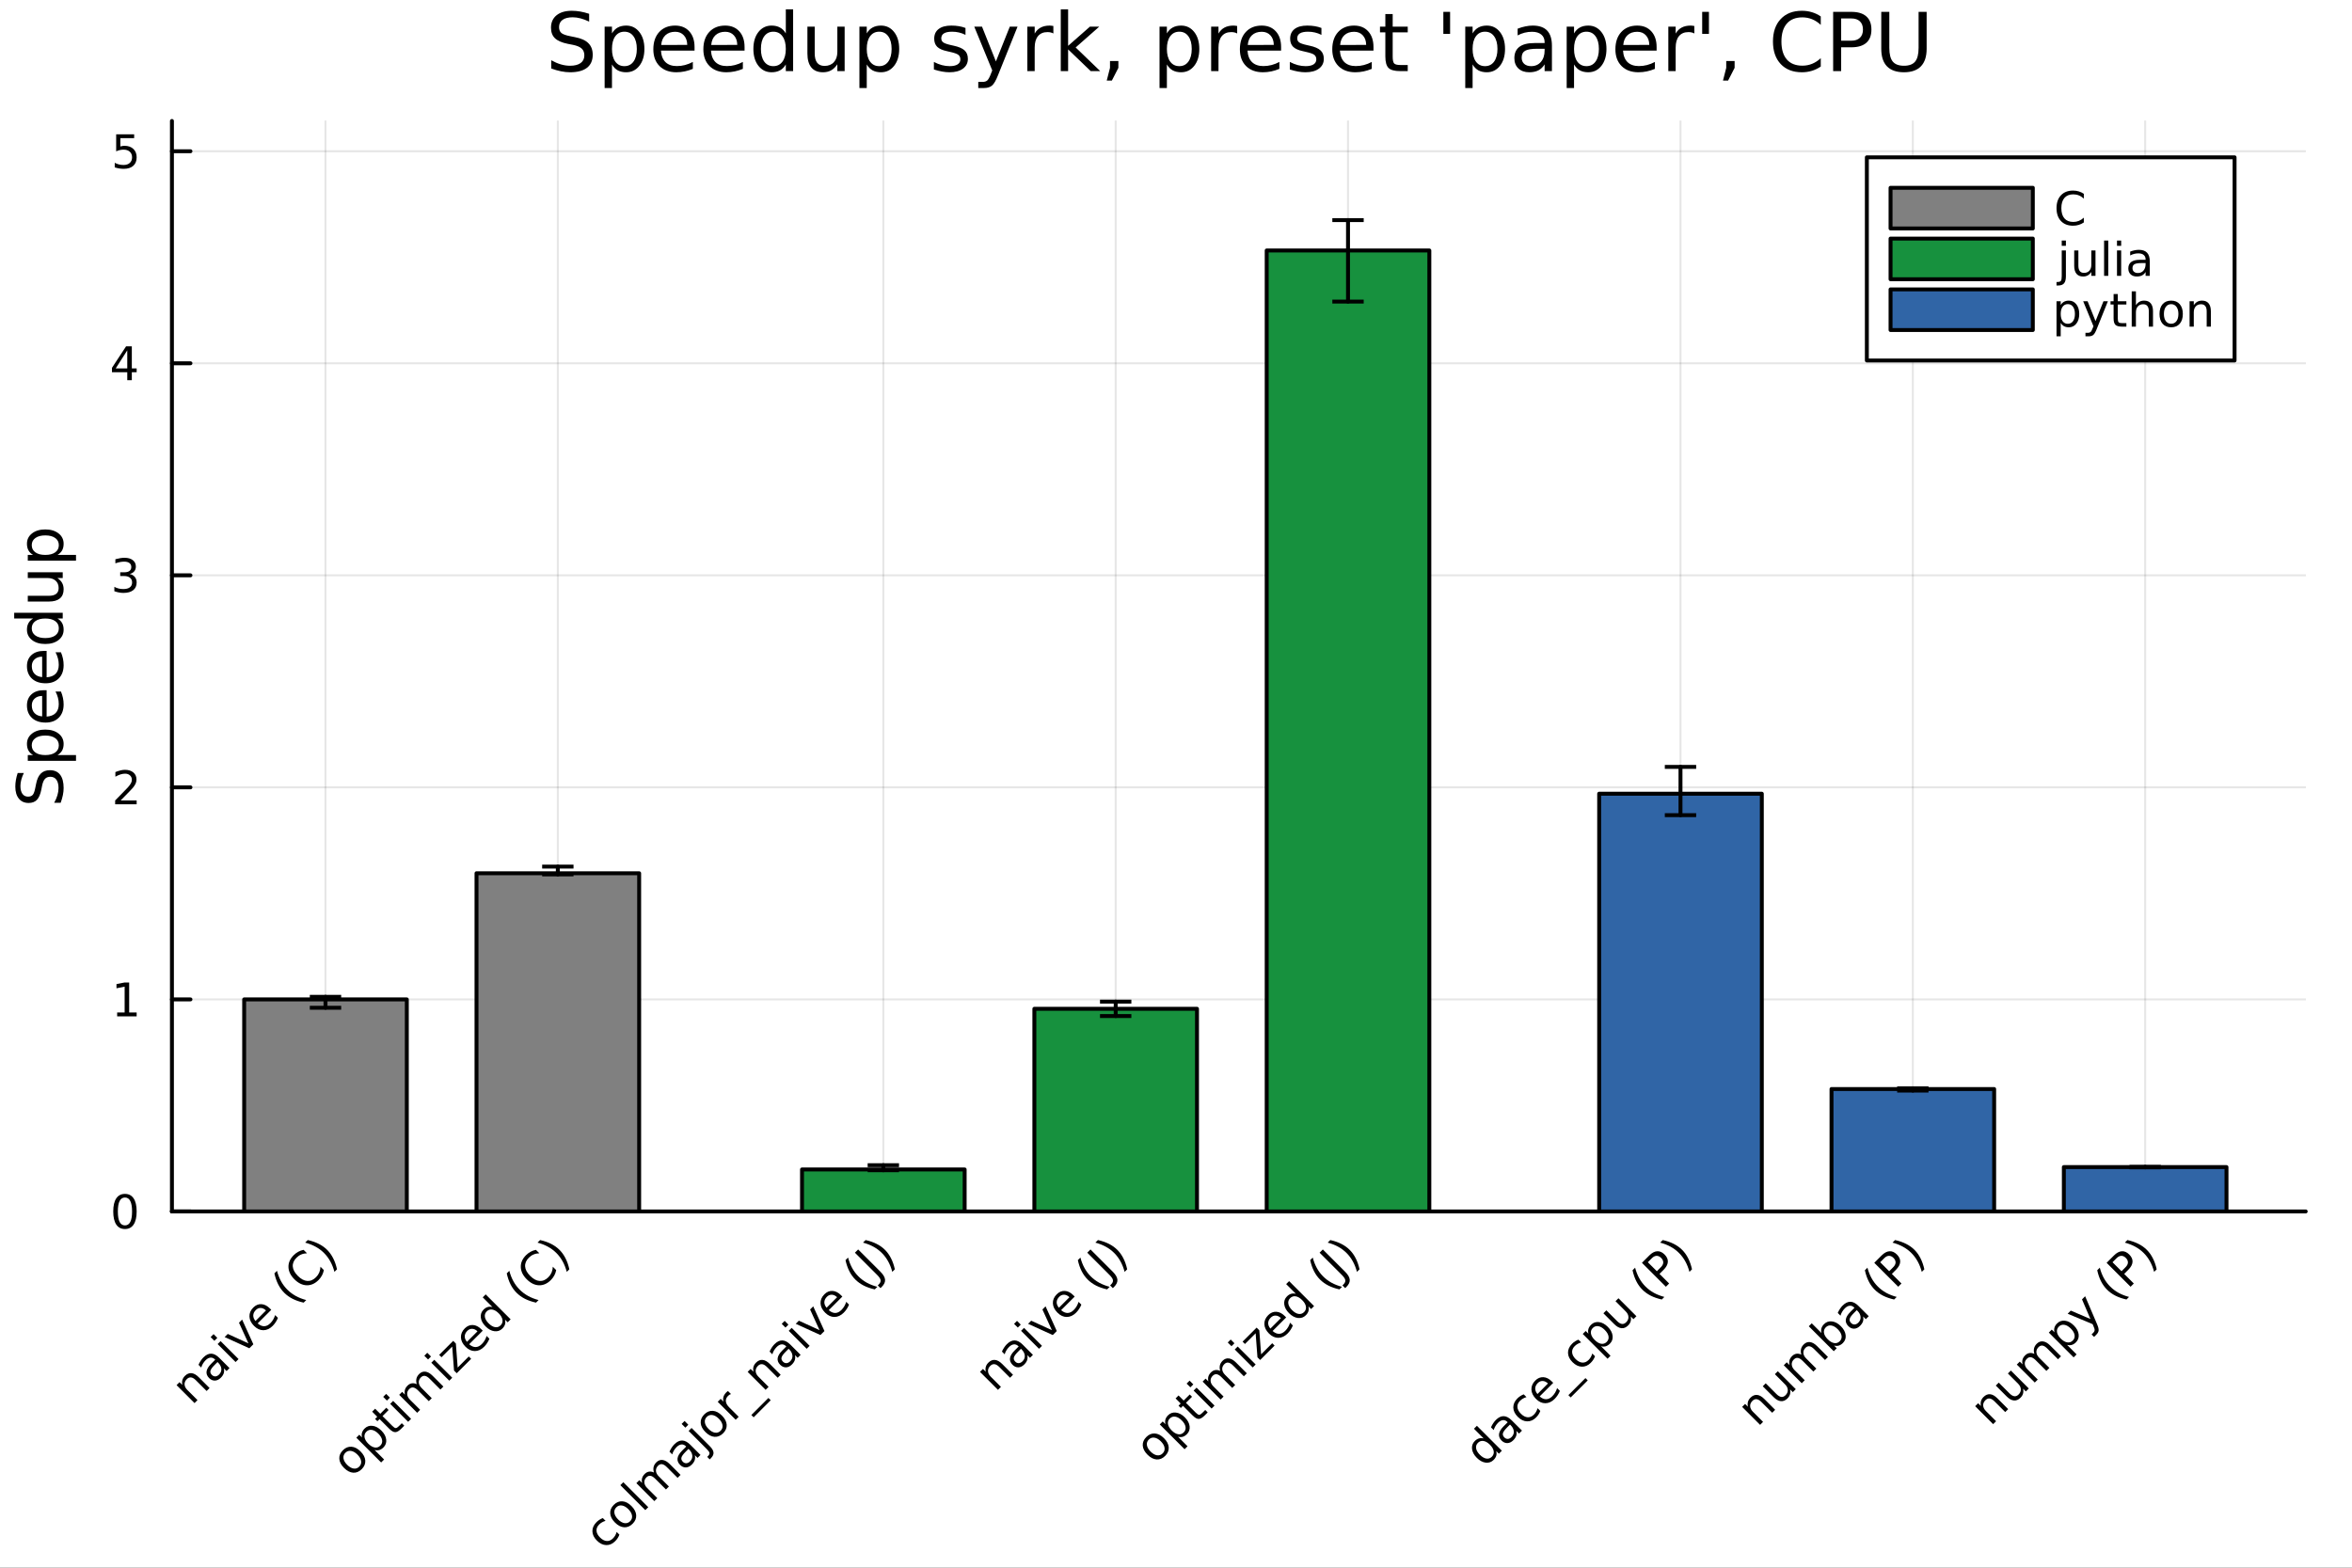 <?xml version="1.0" encoding="utf-8"?>
<svg xmlns="http://www.w3.org/2000/svg" xmlns:xlink="http://www.w3.org/1999/xlink" width="600" height="400" viewBox="0 0 2400 1600">
<rect x="0" y="0" width="2400" height="1600" fill="#333333" stroke="none"/>
<defs>
  <clipPath id="clip100">
    <rect x="0" y="0" width="2400" height="1600"/>
  </clipPath>
</defs>
<path clip-path="url(#clip100)" d="M0 1600 L2400 1600 L2400 0 L0 0  Z" fill="#ffffff" fill-rule="evenodd" fill-opacity="1"/>
<defs>
  <clipPath id="clip101">
    <rect x="480" y="0" width="1681" height="1600"/>
  </clipPath>
</defs>
<path clip-path="url(#clip100)" d="M175.445 1236.4 L2352.76 1236.4 L2352.76 123.472 L175.445 123.472  Z" fill="#ffffff" fill-rule="evenodd" fill-opacity="1"/>
<defs>
  <clipPath id="clip102">
    <rect x="175" y="123" width="2178" height="1114"/>
  </clipPath>
</defs>
<polyline clip-path="url(#clip102)" style="stroke:#000000; stroke-linecap:round; stroke-linejoin:round; stroke-width:2; stroke-opacity:0.1; fill:none" points="332.137,1236.4 332.137,123.472 "/>
<polyline clip-path="url(#clip102)" style="stroke:#000000; stroke-linecap:round; stroke-linejoin:round; stroke-width:2; stroke-opacity:0.1; fill:none" points="569.217,1236.4 569.217,123.472 "/>
<polyline clip-path="url(#clip102)" style="stroke:#000000; stroke-linecap:round; stroke-linejoin:round; stroke-width:2; stroke-opacity:0.1; fill:none" points="901.367,1236.4 901.367,123.472 "/>
<polyline clip-path="url(#clip102)" style="stroke:#000000; stroke-linecap:round; stroke-linejoin:round; stroke-width:2; stroke-opacity:0.1; fill:none" points="1138.45,1236.4 1138.45,123.472 "/>
<polyline clip-path="url(#clip102)" style="stroke:#000000; stroke-linecap:round; stroke-linejoin:round; stroke-width:2; stroke-opacity:0.1; fill:none" points="1375.53,1236.4 1375.53,123.472 "/>
<polyline clip-path="url(#clip102)" style="stroke:#000000; stroke-linecap:round; stroke-linejoin:round; stroke-width:2; stroke-opacity:0.1; fill:none" points="1714.79,1236.4 1714.79,123.472 "/>
<polyline clip-path="url(#clip102)" style="stroke:#000000; stroke-linecap:round; stroke-linejoin:round; stroke-width:2; stroke-opacity:0.1; fill:none" points="1951.87,1236.4 1951.87,123.472 "/>
<polyline clip-path="url(#clip102)" style="stroke:#000000; stroke-linecap:round; stroke-linejoin:round; stroke-width:2; stroke-opacity:0.1; fill:none" points="2188.95,1236.4 2188.95,123.472 "/>
<polyline clip-path="url(#clip100)" style="stroke:#000000; stroke-linecap:round; stroke-linejoin:round; stroke-width:4; stroke-opacity:1; fill:none" points="175.445,1236.4 2352.76,1236.4 "/>
<polyline clip-path="url(#clip100)" style="stroke:#000000; stroke-linecap:round; stroke-linejoin:round; stroke-width:4; stroke-opacity:1; fill:none" points="332.137,1236.4 332.137,1217.51 "/>
<polyline clip-path="url(#clip100)" style="stroke:#000000; stroke-linecap:round; stroke-linejoin:round; stroke-width:4; stroke-opacity:1; fill:none" points="569.217,1236.4 569.217,1217.51 "/>
<polyline clip-path="url(#clip100)" style="stroke:#000000; stroke-linecap:round; stroke-linejoin:round; stroke-width:4; stroke-opacity:1; fill:none" points="901.367,1236.4 901.367,1217.51 "/>
<polyline clip-path="url(#clip100)" style="stroke:#000000; stroke-linecap:round; stroke-linejoin:round; stroke-width:4; stroke-opacity:1; fill:none" points="1138.45,1236.4 1138.45,1217.51 "/>
<polyline clip-path="url(#clip100)" style="stroke:#000000; stroke-linecap:round; stroke-linejoin:round; stroke-width:4; stroke-opacity:1; fill:none" points="1375.53,1236.4 1375.53,1217.51 "/>
<polyline clip-path="url(#clip100)" style="stroke:#000000; stroke-linecap:round; stroke-linejoin:round; stroke-width:4; stroke-opacity:1; fill:none" points="1714.79,1236.4 1714.79,1217.51 "/>
<polyline clip-path="url(#clip100)" style="stroke:#000000; stroke-linecap:round; stroke-linejoin:round; stroke-width:4; stroke-opacity:1; fill:none" points="1951.87,1236.4 1951.87,1217.51 "/>
<polyline clip-path="url(#clip100)" style="stroke:#000000; stroke-linecap:round; stroke-linejoin:round; stroke-width:4; stroke-opacity:1; fill:none" points="2188.95,1236.4 2188.95,1217.51 "/>
<path clip-path="url(#clip100)" d="M202.787 1405.59 L213.852 1416.65 L210.841 1419.67 L199.874 1408.7 Q197.271 1406.1 194.963 1405.82 Q192.656 1405.54 190.626 1407.57 Q188.187 1410.01 188.334 1412.97 Q188.482 1415.93 191.166 1418.62 L201.527 1428.98 L198.499 1432.01 L180.167 1413.68 L183.195 1410.65 L186.043 1413.5 Q185.47 1410.76 186.108 1408.49 Q186.763 1406.2 188.678 1404.28 Q191.837 1401.12 195.422 1401.47 Q198.99 1401.79 202.787 1405.59 Z" fill="#000000" fill-rule="nonzero" fill-opacity="1" /><path clip-path="url(#clip100)" d="M218.976 1393.1 Q215.325 1396.75 214.753 1398.99 Q214.18 1401.24 216.193 1403.25 Q217.797 1404.85 219.794 1404.76 Q221.791 1404.62 223.608 1402.81 Q226.112 1400.3 225.85 1397.03 Q225.588 1393.72 222.642 1390.78 L221.971 1390.11 L218.976 1393.1 M223.739 1385.85 L234.198 1396.31 L231.186 1399.32 L228.404 1396.54 Q229.042 1399.24 228.305 1401.58 Q227.552 1403.9 225.326 1406.13 Q222.511 1408.95 219.27 1409.04 Q216.029 1409.11 213.378 1406.46 Q210.284 1403.36 210.775 1399.73 Q211.282 1396.08 215.391 1391.97 L219.614 1387.75 L219.319 1387.45 Q217.24 1385.38 214.736 1385.62 Q212.232 1385.83 209.76 1388.31 Q208.189 1389.88 207.076 1391.74 Q205.963 1393.61 205.341 1395.74 L202.558 1392.95 Q203.573 1390.66 204.817 1388.8 Q206.045 1386.91 207.518 1385.44 Q211.495 1381.46 215.522 1381.56 Q219.548 1381.66 223.739 1385.85 Z" fill="#000000" fill-rule="nonzero" fill-opacity="1" /><path clip-path="url(#clip100)" d="M222.069 1371.77 L225.081 1368.76 L243.413 1387.09 L240.401 1390.11 L222.069 1371.77 M214.933 1364.64 L217.944 1361.63 L221.758 1365.44 L218.746 1368.45 L214.933 1364.64 Z" fill="#000000" fill-rule="nonzero" fill-opacity="1" /><path clip-path="url(#clip100)" d="M229.222 1364.62 L232.414 1361.43 L253.529 1371.09 L243.871 1349.97 L247.063 1346.78 L258.521 1371.99 L254.429 1376.08 L229.222 1364.62 Z" fill="#000000" fill-rule="nonzero" fill-opacity="1" /><path clip-path="url(#clip100)" d="M275.315 1335.35 L276.788 1336.83 L262.94 1350.67 Q266.247 1353.59 269.553 1353.56 Q272.859 1353.49 275.855 1350.49 Q277.59 1348.76 278.785 1346.71 Q279.996 1344.65 280.749 1342.2 L283.597 1345.04 Q282.664 1347.35 281.322 1349.41 Q279.98 1351.48 278.228 1353.23 Q273.841 1357.61 268.718 1357.63 Q263.611 1357.63 259.257 1353.28 Q254.756 1348.78 254.543 1343.72 Q254.331 1338.63 258.455 1334.5 Q262.155 1330.8 266.689 1331.05 Q271.223 1331.26 275.315 1335.35 M271.419 1337.48 Q268.915 1335.04 266.083 1334.93 Q263.268 1334.8 261.042 1337.02 Q258.521 1339.54 258.423 1342.49 Q258.341 1345.42 260.698 1348.24 L271.419 1337.48 Z" fill="#000000" fill-rule="nonzero" fill-opacity="1" /><path clip-path="url(#clip100)" d="M282.631 1297 Q284.202 1302.96 286.821 1307.71 Q289.44 1312.46 293.221 1316.24 Q297.002 1320.02 301.782 1322.67 Q306.561 1325.29 312.487 1326.86 L309.868 1329.48 Q303.566 1328.09 298.623 1325.6 Q293.696 1323.09 290.03 1319.43 Q286.379 1315.78 283.891 1310.87 Q281.404 1305.96 280.012 1299.62 L282.631 1297 Z" fill="#000000" fill-rule="nonzero" fill-opacity="1" /><path clip-path="url(#clip100)" d="M309.786 1275.61 L313.272 1279.1 Q310.048 1279.21 307.38 1280.34 Q304.728 1281.45 302.6 1283.58 Q298.41 1287.77 298.754 1292.57 Q299.081 1297.35 303.926 1302.19 Q308.755 1307.02 313.551 1307.36 Q318.33 1307.69 322.52 1303.5 Q324.648 1301.37 325.761 1298.72 Q326.891 1296.05 327.005 1292.83 L330.459 1296.28 Q329.902 1299.2 328.544 1301.73 Q327.202 1304.25 325.041 1306.42 Q319.492 1311.96 312.912 1311.77 Q306.316 1311.55 300.44 1305.68 Q294.547 1299.79 294.351 1293.21 Q294.138 1286.61 299.687 1281.06 Q301.88 1278.87 304.401 1277.53 Q306.921 1276.15 309.786 1275.61 Z" fill="#000000" fill-rule="nonzero" fill-opacity="1" /><path clip-path="url(#clip100)" d="M311.406 1268.23 L314.025 1265.61 Q320.343 1267.02 325.254 1269.51 Q330.181 1271.98 333.831 1275.63 Q337.497 1279.29 339.985 1284.24 Q342.489 1289.16 343.881 1295.47 L341.262 1298.08 Q339.69 1292.16 337.055 1287.4 Q334.42 1282.6 330.639 1278.82 Q326.858 1275.04 322.095 1272.44 Q317.348 1269.82 311.406 1268.23 Z" fill="#000000" fill-rule="nonzero" fill-opacity="1" /><path clip-path="url(#clip100)" d="M352.43 1482.72 Q350.007 1485.14 350.498 1488.45 Q350.973 1491.74 354.263 1495.03 Q357.553 1498.32 360.843 1498.82 Q364.133 1499.3 366.572 1496.86 Q368.978 1494.45 368.487 1491.15 Q367.996 1487.84 364.722 1484.57 Q361.465 1481.31 358.158 1480.82 Q354.836 1480.31 352.43 1482.72 M349.876 1480.16 Q353.804 1476.23 358.6 1476.55 Q363.396 1476.86 367.914 1481.37 Q372.415 1485.88 372.742 1490.69 Q373.053 1495.48 369.125 1499.41 Q365.18 1503.36 360.384 1503.05 Q355.589 1502.7 351.087 1498.2 Q346.57 1493.68 346.242 1488.9 Q345.931 1484.11 349.876 1480.16 Z" fill="#000000" fill-rule="nonzero" fill-opacity="1" /><path clip-path="url(#clip100)" d="M382.22 1479.87 L391.942 1489.59 L388.914 1492.62 L363.609 1467.31 L366.637 1464.29 L369.42 1467.07 Q368.732 1464.48 369.387 1462.26 Q370.042 1460 372.055 1457.98 Q375.394 1454.65 380.124 1455.22 Q384.871 1455.77 389.192 1460.1 Q393.514 1464.42 394.07 1469.16 Q394.643 1473.89 391.304 1477.23 Q389.291 1479.25 387.048 1479.92 Q384.806 1480.56 382.22 1479.87 M386.066 1463.22 Q382.743 1459.9 379.486 1459.39 Q376.229 1458.85 373.839 1461.24 Q371.449 1463.63 371.973 1466.9 Q372.497 1470.15 375.82 1473.47 Q379.142 1476.79 382.4 1477.33 Q385.657 1477.84 388.047 1475.45 Q390.436 1473.06 389.913 1469.82 Q389.389 1466.54 386.066 1463.22 Z" fill="#000000" fill-rule="nonzero" fill-opacity="1" /><path clip-path="url(#clip100)" d="M382.776 1437.74 L387.981 1442.94 L394.185 1436.74 L396.525 1439.08 L390.322 1445.28 L400.274 1455.23 Q402.516 1457.48 403.76 1457.51 Q405.02 1457.53 406.903 1455.64 L409.996 1452.55 L412.517 1455.07 L409.423 1458.16 Q405.937 1461.65 403.318 1461.68 Q400.683 1461.7 397.245 1458.26 L387.294 1448.31 L385.084 1450.52 L382.743 1448.18 L384.953 1445.97 L379.748 1440.76 L382.776 1437.74 Z" fill="#000000" fill-rule="nonzero" fill-opacity="1" /><path clip-path="url(#clip100)" d="M398.146 1432.78 L401.157 1429.77 L419.49 1448.1 L416.478 1451.11 L398.146 1432.78 M391.009 1425.64 L394.021 1422.63 L397.835 1426.44 L394.823 1429.45 L391.009 1425.64 Z" fill="#000000" fill-rule="nonzero" fill-opacity="1" /><path clip-path="url(#clip100)" d="M425.251 1412.71 Q424.351 1409.55 424.957 1407.01 Q425.562 1404.48 427.69 1402.35 Q430.555 1399.48 434.123 1399.94 Q437.675 1400.38 441.374 1404.08 L452.439 1415.15 L449.411 1418.18 L438.444 1407.21 Q435.809 1404.57 433.599 1404.23 Q431.389 1403.89 429.474 1405.8 Q427.134 1408.14 427.33 1411.06 Q427.527 1413.97 430.211 1416.65 L440.572 1427.02 L437.544 1430.04 L426.577 1419.08 Q423.926 1416.43 421.732 1416.1 Q419.523 1415.75 417.575 1417.7 Q415.267 1420.01 415.48 1422.94 Q415.676 1425.85 418.344 1428.52 L428.705 1438.88 L425.677 1441.91 L407.345 1423.58 L410.373 1420.55 L413.221 1423.4 Q412.566 1420.68 413.204 1418.44 Q413.843 1416.2 415.823 1414.22 Q417.82 1412.22 420.226 1411.84 Q422.649 1411.45 425.251 1412.71 Z" fill="#000000" fill-rule="nonzero" fill-opacity="1" /><path clip-path="url(#clip100)" d="M440.114 1390.81 L443.125 1387.8 L461.458 1406.13 L458.446 1409.14 L440.114 1390.81 M432.977 1383.67 L435.989 1380.66 L439.803 1384.47 L436.791 1387.49 L432.977 1383.67 Z" fill="#000000" fill-rule="nonzero" fill-opacity="1" /><path clip-path="url(#clip100)" d="M448.118 1382.81 L462.423 1368.5 L465.173 1371.25 L467.023 1395.75 L478.35 1384.43 L480.756 1386.83 L466.041 1401.55 L463.291 1398.8 L461.441 1374.29 L450.524 1385.21 L448.118 1382.81 Z" fill="#000000" fill-rule="nonzero" fill-opacity="1" /><path clip-path="url(#clip100)" d="M491.117 1356.63 L492.59 1358.11 L478.742 1371.95 Q482.049 1374.87 485.355 1374.83 Q488.661 1374.77 491.657 1371.77 Q493.392 1370.04 494.587 1367.99 Q495.798 1365.93 496.551 1363.47 L499.399 1366.32 Q498.466 1368.63 497.124 1370.69 Q495.782 1372.76 494.03 1374.51 Q489.644 1378.89 484.52 1378.91 Q479.413 1378.91 475.06 1374.56 Q470.558 1370.05 470.346 1365 Q470.133 1359.91 474.258 1355.78 Q477.957 1352.08 482.491 1352.33 Q487.025 1352.54 491.117 1356.63 M487.221 1358.76 Q484.717 1356.32 481.885 1356.21 Q479.07 1356.08 476.844 1358.3 Q474.323 1360.82 474.225 1363.77 Q474.143 1366.7 476.5 1369.51 L487.221 1358.76 Z" fill="#000000" fill-rule="nonzero" fill-opacity="1" /><path clip-path="url(#clip100)" d="M502.493 1334 L492.573 1324.08 L495.585 1321.06 L521.054 1346.53 L518.042 1349.55 L515.292 1346.8 Q515.98 1349.38 515.325 1351.64 Q514.67 1353.87 512.641 1355.9 Q509.318 1359.22 504.571 1358.66 Q499.841 1358.09 495.52 1353.77 Q491.199 1349.45 490.626 1344.72 Q490.069 1339.97 493.392 1336.65 Q495.421 1334.62 497.664 1333.98 Q499.906 1333.31 502.493 1334 M498.63 1350.66 Q501.952 1353.98 505.21 1354.52 Q508.467 1355.03 510.857 1352.64 Q513.246 1350.25 512.739 1346.99 Q512.215 1343.72 508.892 1340.4 Q505.57 1337.07 502.312 1336.57 Q499.039 1336.04 496.649 1338.43 Q494.259 1340.82 494.783 1344.09 Q495.307 1347.34 498.63 1350.66 Z" fill="#000000" fill-rule="nonzero" fill-opacity="1" /><path clip-path="url(#clip100)" d="M519.712 1297 Q521.283 1302.96 523.902 1307.71 Q526.521 1312.46 530.302 1316.24 Q534.083 1320.02 538.863 1322.67 Q543.642 1325.29 549.567 1326.86 L546.948 1329.48 Q540.647 1328.09 535.703 1325.6 Q530.777 1323.09 527.11 1319.43 Q523.46 1315.78 520.972 1310.87 Q518.484 1305.96 517.093 1299.62 L519.712 1297 Z" fill="#000000" fill-rule="nonzero" fill-opacity="1" /><path clip-path="url(#clip100)" d="M546.867 1275.61 L550.353 1279.1 Q547.128 1279.21 544.46 1280.34 Q541.809 1281.45 539.681 1283.58 Q535.491 1287.77 535.834 1292.57 Q536.162 1297.35 541.007 1302.19 Q545.835 1307.02 550.631 1307.36 Q555.411 1307.69 559.601 1303.5 Q561.729 1301.37 562.842 1298.72 Q563.971 1296.05 564.086 1292.83 L567.539 1296.28 Q566.983 1299.2 565.624 1301.73 Q564.282 1304.25 562.122 1306.42 Q556.573 1311.96 549.993 1311.77 Q543.396 1311.55 537.52 1305.68 Q531.628 1299.79 531.431 1293.21 Q531.219 1286.61 536.767 1281.06 Q538.961 1278.87 541.481 1277.53 Q544.002 1276.15 546.867 1275.61 Z" fill="#000000" fill-rule="nonzero" fill-opacity="1" /><path clip-path="url(#clip100)" d="M548.487 1268.23 L551.106 1265.61 Q557.424 1267.02 562.334 1269.51 Q567.261 1271.98 570.911 1275.63 Q574.578 1279.29 577.066 1284.24 Q579.57 1289.16 580.961 1295.47 L578.342 1298.08 Q576.771 1292.16 574.136 1287.4 Q571.501 1282.6 567.72 1278.82 Q563.938 1275.04 559.175 1272.44 Q554.429 1269.82 548.487 1268.23 Z" fill="#000000" fill-rule="nonzero" fill-opacity="1" /><path clip-path="url(#clip100)" d="M615.113 1549.37 L617.929 1552.18 Q615.948 1552.76 614.311 1553.7 Q612.674 1554.62 611.365 1555.93 Q608.435 1558.86 608.681 1562.35 Q608.91 1565.82 612.265 1569.17 Q615.621 1572.53 619.107 1572.77 Q622.577 1573 625.507 1570.07 Q626.816 1568.76 627.749 1567.14 Q628.682 1565.49 629.255 1563.51 L632.038 1566.29 Q631.367 1568.14 630.303 1569.79 Q629.255 1571.43 627.733 1572.95 Q623.592 1577.1 618.551 1576.93 Q613.509 1576.77 609.09 1572.35 Q604.605 1567.86 604.49 1562.84 Q604.392 1557.8 608.681 1553.51 Q610.072 1552.12 611.692 1551.09 Q613.296 1550.04 615.113 1549.37 Z" fill="#000000" fill-rule="nonzero" fill-opacity="1" /><path clip-path="url(#clip100)" d="M628.862 1538.43 Q626.44 1540.86 626.931 1544.16 Q627.406 1547.45 630.696 1550.74 Q633.986 1554.03 637.276 1554.54 Q640.566 1555.01 643.005 1552.58 Q645.411 1550.17 644.92 1546.86 Q644.429 1543.56 641.155 1540.28 Q637.898 1537.03 634.591 1536.53 Q631.269 1536.03 628.862 1538.43 M626.309 1535.88 Q630.237 1531.95 635.033 1532.26 Q639.829 1532.57 644.347 1537.09 Q648.848 1541.59 649.175 1546.4 Q649.486 1551.2 645.558 1555.13 Q641.613 1559.07 636.817 1558.76 Q632.021 1558.42 627.52 1553.92 Q623.003 1549.4 622.675 1544.62 Q622.364 1539.82 626.309 1535.88 Z" fill="#000000" fill-rule="nonzero" fill-opacity="1" /><path clip-path="url(#clip100)" d="M633.02 1515.78 L636.032 1512.77 L661.5 1538.24 L658.489 1541.25 L633.02 1515.78 Z" fill="#000000" fill-rule="nonzero" fill-opacity="1" /><path clip-path="url(#clip100)" d="M667.262 1502.85 Q666.362 1499.69 666.967 1497.15 Q667.573 1494.62 669.701 1492.49 Q672.565 1489.62 676.134 1490.08 Q679.685 1490.52 683.385 1494.22 L694.45 1505.29 L691.421 1508.32 L680.455 1497.35 Q677.82 1494.71 675.61 1494.37 Q673.4 1494.03 671.485 1495.94 Q669.144 1498.28 669.341 1501.2 Q669.537 1504.11 672.222 1506.79 L682.583 1517.15 L679.555 1520.18 L668.588 1509.22 Q665.936 1506.56 663.743 1506.24 Q661.533 1505.89 659.585 1507.84 Q657.278 1510.15 657.49 1513.08 Q657.687 1515.99 660.355 1518.66 L670.716 1529.02 L667.688 1532.05 L649.355 1513.72 L652.383 1510.69 L655.231 1513.54 Q654.577 1510.82 655.215 1508.58 Q655.853 1506.34 657.834 1504.36 Q659.831 1502.36 662.237 1501.98 Q664.66 1501.59 667.262 1502.85 Z" fill="#000000" fill-rule="nonzero" fill-opacity="1" /><path clip-path="url(#clip100)" d="M699.573 1481.73 Q695.923 1485.38 695.35 1487.63 Q694.777 1489.87 696.79 1491.88 Q698.394 1493.49 700.391 1493.39 Q702.388 1493.26 704.205 1491.44 Q706.709 1488.94 706.447 1485.66 Q706.185 1482.36 703.239 1479.41 L702.568 1478.74 L699.573 1481.73 M704.336 1474.48 L714.795 1484.94 L711.783 1487.95 L709.001 1485.17 Q709.639 1487.87 708.903 1490.21 Q708.15 1492.54 705.924 1494.76 Q703.108 1497.58 699.867 1497.68 Q696.626 1497.74 693.975 1495.09 Q690.881 1492 691.372 1488.36 Q691.88 1484.71 695.988 1480.6 L700.211 1476.38 L699.916 1476.09 Q697.838 1474.01 695.333 1474.25 Q692.829 1474.47 690.357 1476.94 Q688.786 1478.51 687.673 1480.38 Q686.56 1482.24 685.938 1484.37 L683.156 1481.59 Q684.17 1479.3 685.414 1477.43 Q686.642 1475.55 688.115 1474.07 Q692.093 1470.1 696.119 1470.19 Q700.146 1470.29 704.336 1474.48 Z" fill="#000000" fill-rule="nonzero" fill-opacity="1" /><path clip-path="url(#clip100)" d="M702.666 1460.41 L705.678 1457.39 L724.338 1476.05 Q727.84 1479.56 728.07 1482.47 Q728.315 1485.37 725.353 1488.33 L724.207 1489.48 L721.653 1486.92 L722.455 1486.12 Q724.174 1484.4 723.994 1482.98 Q723.83 1481.57 721.326 1479.07 L702.666 1460.41 M695.53 1453.27 L698.542 1450.26 L702.355 1454.07 L699.344 1457.08 L695.53 1453.27 Z" fill="#000000" fill-rule="nonzero" fill-opacity="1" /><path clip-path="url(#clip100)" d="M721.195 1446.1 Q718.773 1448.52 719.264 1451.83 Q719.738 1455.12 723.028 1458.41 Q726.318 1461.7 729.608 1462.21 Q732.898 1462.68 735.337 1460.24 Q737.743 1457.84 737.252 1454.53 Q736.761 1451.22 733.487 1447.95 Q730.23 1444.69 726.924 1444.2 Q723.601 1443.69 721.195 1446.1 M718.642 1443.55 Q722.57 1439.62 727.366 1439.93 Q732.162 1440.24 736.679 1444.76 Q741.181 1449.26 741.508 1454.07 Q741.819 1458.87 737.891 1462.8 Q733.946 1466.74 729.15 1466.43 Q724.354 1466.09 719.853 1461.59 Q715.335 1457.07 715.008 1452.29 Q714.697 1447.49 718.642 1443.55 Z" fill="#000000" fill-rule="nonzero" fill-opacity="1" /><path clip-path="url(#clip100)" d="M745.927 1422.78 Q745.125 1422.99 744.389 1423.46 Q743.652 1423.91 742.932 1424.63 Q740.378 1427.18 740.673 1430.22 Q740.968 1433.24 744.078 1436.35 L753.735 1446 L750.707 1449.03 L732.374 1430.7 L735.403 1427.67 L738.251 1430.52 Q737.53 1427.9 738.251 1425.58 Q738.954 1423.23 741.131 1421.06 Q741.442 1420.75 741.868 1420.42 Q742.277 1420.08 742.817 1419.7 L745.927 1422.78 Z" fill="#000000" fill-rule="nonzero" fill-opacity="1" /><path clip-path="url(#clip100)" d="M784.098 1426.77 L786.438 1429.11 L769.023 1446.53 L766.682 1444.19 L784.098 1426.77 Z" fill="#000000" fill-rule="nonzero" fill-opacity="1" /><path clip-path="url(#clip100)" d="M785.538 1392.07 L796.603 1403.13 L793.591 1406.15 L782.625 1395.18 Q780.022 1392.58 777.714 1392.3 Q775.406 1392.02 773.377 1394.05 Q770.938 1396.49 771.085 1399.45 Q771.232 1402.41 773.917 1405.1 L784.278 1415.46 L781.25 1418.49 L762.917 1400.16 L765.945 1397.13 L768.794 1399.98 Q768.221 1397.24 768.859 1394.97 Q769.514 1392.68 771.429 1390.76 Q774.588 1387.6 778.172 1387.94 Q781.741 1388.27 785.538 1392.07 Z" fill="#000000" fill-rule="nonzero" fill-opacity="1" /><path clip-path="url(#clip100)" d="M801.726 1379.58 Q798.076 1383.23 797.503 1385.47 Q796.93 1387.72 798.944 1389.73 Q800.548 1391.33 802.545 1391.23 Q804.542 1391.1 806.358 1389.29 Q808.863 1386.78 808.601 1383.51 Q808.339 1380.2 805.393 1377.26 L804.722 1376.59 L801.726 1379.58 M806.489 1372.33 L816.949 1382.79 L813.937 1385.8 L811.154 1383.02 Q811.793 1385.72 811.056 1388.06 Q810.303 1390.38 808.077 1392.61 Q805.262 1395.43 802.021 1395.52 Q798.78 1395.59 796.128 1392.94 Q793.035 1389.84 793.526 1386.21 Q794.033 1382.56 798.142 1378.45 L802.365 1374.23 L802.07 1373.93 Q799.991 1371.86 797.487 1372.1 Q794.983 1372.31 792.511 1374.79 Q790.94 1376.36 789.827 1378.22 Q788.714 1380.09 788.092 1382.22 L785.309 1379.43 Q786.324 1377.14 787.568 1375.28 Q788.795 1373.39 790.269 1371.92 Q794.246 1367.94 798.273 1368.04 Q802.299 1368.14 806.489 1372.33 Z" fill="#000000" fill-rule="nonzero" fill-opacity="1" /><path clip-path="url(#clip100)" d="M804.82 1358.25 L807.832 1355.24 L826.164 1373.57 L823.152 1376.59 L804.82 1358.25 M797.683 1351.12 L800.695 1348.1 L804.509 1351.92 L801.497 1354.93 L797.683 1351.12 Z" fill="#000000" fill-rule="nonzero" fill-opacity="1" /><path clip-path="url(#clip100)" d="M811.973 1351.1 L815.164 1347.91 L836.279 1357.57 L826.622 1336.45 L829.814 1333.26 L841.272 1358.47 L837.18 1362.56 L811.973 1351.1 Z" fill="#000000" fill-rule="nonzero" fill-opacity="1" /><path clip-path="url(#clip100)" d="M858.065 1321.83 L859.538 1323.31 L845.691 1337.15 Q848.997 1340.07 852.304 1340.04 Q855.61 1339.97 858.605 1336.97 Q860.34 1335.24 861.535 1333.19 Q862.747 1331.13 863.5 1328.68 L866.348 1331.52 Q865.415 1333.83 864.072 1335.89 Q862.73 1337.96 860.979 1339.71 Q856.592 1344.09 851.469 1344.11 Q846.362 1344.11 842.008 1339.76 Q837.507 1335.26 837.294 1330.2 Q837.081 1325.11 841.206 1320.98 Q844.905 1317.28 849.439 1317.53 Q853.973 1317.74 858.065 1321.83 M854.17 1323.96 Q851.665 1321.52 848.834 1321.41 Q846.018 1321.28 843.792 1323.5 Q841.272 1326.02 841.173 1328.97 Q841.092 1331.9 843.449 1334.72 L854.17 1323.96 Z" fill="#000000" fill-rule="nonzero" fill-opacity="1" /><path clip-path="url(#clip100)" d="M865.382 1283.48 Q866.953 1289.44 869.572 1294.19 Q872.191 1298.94 875.972 1302.72 Q879.753 1306.5 884.533 1309.15 Q889.312 1311.77 895.237 1313.34 L892.618 1315.96 Q886.317 1314.57 881.374 1312.08 Q876.447 1309.57 872.78 1305.91 Q869.13 1302.26 866.642 1297.35 Q864.154 1292.44 862.763 1286.1 L865.382 1283.48 Z" fill="#000000" fill-rule="nonzero" fill-opacity="1" /><path clip-path="url(#clip100)" d="M872.355 1278.51 L875.661 1275.2 L898.396 1297.94 Q902.816 1302.36 903.127 1306.04 Q903.454 1309.71 899.739 1313.42 L898.478 1314.68 L895.696 1311.9 L896.727 1310.87 Q898.92 1308.67 898.593 1306.55 Q898.265 1304.42 895.09 1301.24 L872.355 1278.51 Z" fill="#000000" fill-rule="nonzero" fill-opacity="1" /><path clip-path="url(#clip100)" d="M880.637 1268.23 L883.256 1265.61 Q889.574 1267.02 894.484 1269.51 Q899.411 1271.98 903.061 1275.63 Q906.728 1279.29 909.216 1284.24 Q911.72 1289.16 913.111 1295.47 L910.492 1298.08 Q908.921 1292.16 906.286 1287.4 Q903.651 1282.6 899.869 1278.82 Q896.088 1275.04 891.325 1272.44 Q886.579 1269.82 880.637 1268.23 Z" fill="#000000" fill-rule="nonzero" fill-opacity="1" /><path clip-path="url(#clip100)" d="M1022.62 1392.07 L1033.68 1403.13 L1030.67 1406.15 L1019.71 1395.18 Q1017.1 1392.58 1014.79 1392.3 Q1012.49 1392.02 1010.46 1394.05 Q1008.02 1396.49 1008.17 1399.45 Q1008.31 1402.41 1011 1405.1 L1021.36 1415.46 L1018.33 1418.49 L999.998 1400.16 L1003.03 1397.13 L1005.87 1399.98 Q1005.3 1397.24 1005.94 1394.97 Q1006.59 1392.68 1008.51 1390.76 Q1011.67 1387.6 1015.25 1387.94 Q1018.82 1388.27 1022.62 1392.07 Z" fill="#000000" fill-rule="nonzero" fill-opacity="1" /><path clip-path="url(#clip100)" d="M1038.81 1379.58 Q1035.16 1383.23 1034.58 1385.47 Q1034.01 1387.72 1036.02 1389.73 Q1037.63 1391.33 1039.63 1391.23 Q1041.62 1391.1 1043.44 1389.29 Q1045.94 1386.78 1045.68 1383.51 Q1045.42 1380.2 1042.47 1377.26 L1041.8 1376.59 L1038.81 1379.58 M1043.57 1372.33 L1054.03 1382.79 L1051.02 1385.8 L1048.23 1383.02 Q1048.87 1385.72 1048.14 1388.06 Q1047.38 1390.38 1045.16 1392.61 Q1042.34 1395.43 1039.1 1395.52 Q1035.86 1395.59 1033.21 1392.94 Q1030.12 1389.84 1030.61 1386.21 Q1031.11 1382.56 1035.22 1378.45 L1039.45 1374.23 L1039.15 1373.93 Q1037.07 1371.86 1034.57 1372.1 Q1032.06 1372.31 1029.59 1374.79 Q1028.02 1376.36 1026.91 1378.22 Q1025.79 1380.09 1025.17 1382.22 L1022.39 1379.43 Q1023.4 1377.14 1024.65 1375.28 Q1025.88 1373.39 1027.35 1371.92 Q1031.33 1367.94 1035.35 1368.04 Q1039.38 1368.14 1043.57 1372.33 Z" fill="#000000" fill-rule="nonzero" fill-opacity="1" /><path clip-path="url(#clip100)" d="M1041.9 1358.25 L1044.91 1355.24 L1063.24 1373.57 L1060.23 1376.59 L1041.9 1358.25 M1034.76 1351.12 L1037.78 1348.1 L1041.59 1351.92 L1038.58 1354.93 L1034.76 1351.12 Z" fill="#000000" fill-rule="nonzero" fill-opacity="1" /><path clip-path="url(#clip100)" d="M1049.05 1351.1 L1052.25 1347.91 L1073.36 1357.57 L1063.7 1336.45 L1066.89 1333.26 L1078.35 1358.47 L1074.26 1362.56 L1049.05 1351.1 Z" fill="#000000" fill-rule="nonzero" fill-opacity="1" /><path clip-path="url(#clip100)" d="M1095.15 1321.83 L1096.62 1323.31 L1082.77 1337.15 Q1086.08 1340.07 1089.38 1340.04 Q1092.69 1339.97 1095.69 1336.97 Q1097.42 1335.24 1098.62 1333.19 Q1099.83 1331.13 1100.58 1328.68 L1103.43 1331.52 Q1102.5 1333.83 1101.15 1335.89 Q1099.81 1337.96 1098.06 1339.71 Q1093.67 1344.09 1088.55 1344.11 Q1083.44 1344.11 1079.09 1339.76 Q1074.59 1335.26 1074.37 1330.2 Q1074.16 1325.11 1078.29 1320.98 Q1081.99 1317.28 1086.52 1317.53 Q1091.05 1317.74 1095.15 1321.83 M1091.25 1323.96 Q1088.75 1321.52 1085.91 1321.41 Q1083.1 1321.28 1080.87 1323.5 Q1078.35 1326.02 1078.25 1328.97 Q1078.17 1331.9 1080.53 1334.72 L1091.25 1323.96 Z" fill="#000000" fill-rule="nonzero" fill-opacity="1" /><path clip-path="url(#clip100)" d="M1102.46 1283.48 Q1104.03 1289.44 1106.65 1294.19 Q1109.27 1298.94 1113.05 1302.72 Q1116.83 1306.5 1121.61 1309.15 Q1126.39 1311.77 1132.32 1313.34 L1129.7 1315.96 Q1123.4 1314.57 1118.45 1312.08 Q1113.53 1309.57 1109.86 1305.91 Q1106.21 1302.26 1103.72 1297.35 Q1101.23 1292.44 1099.84 1286.1 L1102.46 1283.48 Z" fill="#000000" fill-rule="nonzero" fill-opacity="1" /><path clip-path="url(#clip100)" d="M1109.44 1278.51 L1112.74 1275.2 L1135.48 1297.94 Q1139.9 1302.36 1140.21 1306.04 Q1140.53 1309.71 1136.82 1313.42 L1135.56 1314.68 L1132.78 1311.9 L1133.81 1310.87 Q1136 1308.67 1135.67 1306.55 Q1135.35 1304.42 1132.17 1301.24 L1109.44 1278.51 Z" fill="#000000" fill-rule="nonzero" fill-opacity="1" /><path clip-path="url(#clip100)" d="M1117.72 1268.23 L1120.34 1265.61 Q1126.65 1267.02 1131.57 1269.51 Q1136.49 1271.98 1140.14 1275.63 Q1143.81 1279.29 1146.3 1284.24 Q1148.8 1289.16 1150.19 1295.47 L1147.57 1298.08 Q1146 1292.16 1143.37 1287.4 Q1140.73 1282.6 1136.95 1278.82 Q1133.17 1275.04 1128.41 1272.44 Q1123.66 1269.82 1117.72 1268.23 Z" fill="#000000" fill-rule="nonzero" fill-opacity="1" /><path clip-path="url(#clip100)" d="M1172.26 1469.2 Q1169.84 1471.62 1170.33 1474.93 Q1170.8 1478.22 1174.09 1481.51 Q1177.38 1484.8 1180.67 1485.3 Q1183.96 1485.78 1186.4 1483.34 Q1188.81 1480.93 1188.32 1477.63 Q1187.83 1474.32 1184.55 1471.05 Q1181.3 1467.79 1177.99 1467.3 Q1174.67 1466.79 1172.26 1469.2 M1169.71 1466.64 Q1173.64 1462.71 1178.43 1463.03 Q1183.23 1463.34 1187.75 1467.85 Q1192.25 1472.36 1192.57 1477.17 Q1192.88 1481.96 1188.96 1485.89 Q1185.01 1489.84 1180.22 1489.53 Q1175.42 1489.18 1170.92 1484.68 Q1166.4 1480.16 1166.07 1475.38 Q1165.76 1470.59 1169.71 1466.64 Z" fill="#000000" fill-rule="nonzero" fill-opacity="1" /><path clip-path="url(#clip100)" d="M1202.05 1466.35 L1211.77 1476.07 L1208.75 1479.1 L1183.44 1453.79 L1186.47 1450.77 L1189.25 1453.55 Q1188.56 1450.96 1189.22 1448.74 Q1189.87 1446.48 1191.89 1444.46 Q1195.23 1441.13 1199.96 1441.7 Q1204.7 1442.25 1209.02 1446.58 Q1213.34 1450.9 1213.9 1455.64 Q1214.47 1460.37 1211.14 1463.71 Q1209.12 1465.73 1206.88 1466.4 Q1204.64 1467.04 1202.05 1466.35 M1205.9 1449.7 Q1202.57 1446.38 1199.32 1445.87 Q1196.06 1445.33 1193.67 1447.72 Q1191.28 1450.11 1191.8 1453.38 Q1192.33 1456.63 1195.65 1459.95 Q1198.97 1463.27 1202.23 1463.81 Q1205.49 1464.32 1207.88 1461.93 Q1210.27 1459.54 1209.74 1456.3 Q1209.22 1453.02 1205.9 1449.7 Z" fill="#000000" fill-rule="nonzero" fill-opacity="1" /><path clip-path="url(#clip100)" d="M1202.61 1424.22 L1207.81 1429.42 L1214.02 1423.22 L1216.36 1425.56 L1210.15 1431.76 L1220.1 1441.71 Q1222.35 1443.96 1223.59 1443.99 Q1224.85 1444.01 1226.73 1442.12 L1229.83 1439.03 L1232.35 1441.55 L1229.25 1444.64 Q1225.77 1448.13 1223.15 1448.16 Q1220.51 1448.18 1217.08 1444.74 L1207.13 1434.79 L1204.92 1437 L1202.57 1434.66 L1204.78 1432.45 L1199.58 1427.24 L1202.61 1424.22 Z" fill="#000000" fill-rule="nonzero" fill-opacity="1" /><path clip-path="url(#clip100)" d="M1217.98 1419.26 L1220.99 1416.25 L1239.32 1434.58 L1236.31 1437.59 L1217.98 1419.26 M1210.84 1412.12 L1213.85 1409.11 L1217.67 1412.92 L1214.65 1415.93 L1210.84 1412.12 Z" fill="#000000" fill-rule="nonzero" fill-opacity="1" /><path clip-path="url(#clip100)" d="M1245.08 1399.19 Q1244.18 1396.03 1244.79 1393.49 Q1245.39 1390.96 1247.52 1388.83 Q1250.39 1385.96 1253.95 1386.42 Q1257.51 1386.86 1261.21 1390.56 L1272.27 1401.63 L1269.24 1404.66 L1258.28 1393.69 Q1255.64 1391.05 1253.43 1390.71 Q1251.22 1390.37 1249.31 1392.28 Q1246.97 1394.62 1247.16 1397.54 Q1247.36 1400.45 1250.04 1403.13 L1260.4 1413.5 L1257.38 1416.52 L1246.41 1405.56 Q1243.76 1402.91 1241.56 1402.58 Q1239.35 1402.23 1237.41 1404.18 Q1235.1 1406.49 1235.31 1409.42 Q1235.51 1412.33 1238.18 1415 L1248.54 1425.36 L1245.51 1428.39 L1227.18 1410.06 L1230.2 1407.03 L1233.05 1409.88 Q1232.4 1407.16 1233.04 1404.92 Q1233.67 1402.68 1235.65 1400.7 Q1237.65 1398.7 1240.06 1398.32 Q1242.48 1397.93 1245.08 1399.19 Z" fill="#000000" fill-rule="nonzero" fill-opacity="1" /><path clip-path="url(#clip100)" d="M1259.94 1377.29 L1262.96 1374.28 L1281.29 1392.61 L1278.28 1395.62 L1259.94 1377.29 M1252.81 1370.15 L1255.82 1367.14 L1259.63 1370.95 L1256.62 1373.97 L1252.81 1370.15 Z" fill="#000000" fill-rule="nonzero" fill-opacity="1" /><path clip-path="url(#clip100)" d="M1267.95 1369.29 L1282.25 1354.98 L1285 1357.73 L1286.85 1382.23 L1298.18 1370.91 L1300.59 1373.31 L1285.87 1388.03 L1283.12 1385.28 L1281.27 1360.77 L1270.36 1371.69 L1267.95 1369.29 Z" fill="#000000" fill-rule="nonzero" fill-opacity="1" /><path clip-path="url(#clip100)" d="M1310.95 1343.11 L1312.42 1344.59 L1298.57 1358.43 Q1301.88 1361.35 1305.19 1361.31 Q1308.49 1361.25 1311.49 1358.25 Q1313.22 1356.52 1314.42 1354.47 Q1315.63 1352.41 1316.38 1349.95 L1319.23 1352.8 Q1318.3 1355.11 1316.96 1357.17 Q1315.61 1359.24 1313.86 1360.99 Q1309.47 1365.37 1304.35 1365.39 Q1299.24 1365.39 1294.89 1361.04 Q1290.39 1356.53 1290.18 1351.48 Q1289.96 1346.39 1294.09 1342.26 Q1297.79 1338.56 1302.32 1338.81 Q1306.86 1339.02 1310.95 1343.11 M1307.05 1345.24 Q1304.55 1342.8 1301.72 1342.69 Q1298.9 1342.56 1296.68 1344.78 Q1294.15 1347.3 1294.06 1350.25 Q1293.97 1353.18 1296.33 1355.99 L1307.05 1345.24 Z" fill="#000000" fill-rule="nonzero" fill-opacity="1" /><path clip-path="url(#clip100)" d="M1322.32 1320.48 L1312.4 1310.56 L1315.42 1307.54 L1340.89 1333.01 L1337.87 1336.03 L1335.12 1333.28 Q1335.81 1335.86 1335.16 1338.12 Q1334.5 1340.35 1332.47 1342.38 Q1329.15 1345.7 1324.4 1345.14 Q1319.67 1344.57 1315.35 1340.25 Q1311.03 1335.93 1310.46 1331.2 Q1309.9 1326.45 1313.22 1323.13 Q1315.25 1321.1 1317.5 1320.46 Q1319.74 1319.79 1322.32 1320.48 M1318.46 1337.14 Q1321.78 1340.46 1325.04 1341 Q1328.3 1341.51 1330.69 1339.12 Q1333.08 1336.73 1332.57 1333.47 Q1332.05 1330.2 1328.72 1326.88 Q1325.4 1323.55 1322.14 1323.05 Q1318.87 1322.52 1316.48 1324.91 Q1314.09 1327.3 1314.61 1330.57 Q1315.14 1333.82 1318.46 1337.14 Z" fill="#000000" fill-rule="nonzero" fill-opacity="1" /><path clip-path="url(#clip100)" d="M1339.54 1283.48 Q1341.11 1289.44 1343.73 1294.19 Q1346.35 1298.94 1350.13 1302.72 Q1353.91 1306.5 1358.69 1309.15 Q1363.47 1311.77 1369.4 1313.34 L1366.78 1315.96 Q1360.48 1314.57 1355.53 1312.08 Q1350.61 1309.57 1346.94 1305.91 Q1343.29 1302.26 1340.8 1297.35 Q1338.32 1292.44 1336.92 1286.1 L1339.54 1283.48 Z" fill="#000000" fill-rule="nonzero" fill-opacity="1" /><path clip-path="url(#clip100)" d="M1346.52 1278.51 L1349.82 1275.2 L1372.56 1297.94 Q1376.98 1302.36 1377.29 1306.04 Q1377.62 1309.71 1373.9 1313.42 L1372.64 1314.68 L1369.86 1311.9 L1370.89 1310.87 Q1373.08 1308.67 1372.75 1306.55 Q1372.43 1304.42 1369.25 1301.24 L1346.52 1278.51 Z" fill="#000000" fill-rule="nonzero" fill-opacity="1" /><path clip-path="url(#clip100)" d="M1354.8 1268.23 L1357.42 1265.61 Q1363.74 1267.02 1368.65 1269.51 Q1373.57 1271.98 1377.22 1275.63 Q1380.89 1279.29 1383.38 1284.24 Q1385.88 1289.16 1387.27 1295.47 L1384.65 1298.08 Q1383.08 1292.16 1380.45 1287.4 Q1377.81 1282.6 1374.03 1278.82 Q1370.25 1275.04 1365.49 1272.44 Q1360.74 1269.82 1354.8 1268.23 Z" fill="#000000" fill-rule="nonzero" fill-opacity="1" /><path clip-path="url(#clip100)" d="M1513.95 1468.12 L1504.03 1458.2 L1507.04 1455.19 L1532.51 1480.65 L1529.5 1483.67 L1526.75 1480.92 Q1527.43 1483.5 1526.78 1485.76 Q1526.12 1487.99 1524.09 1490.02 Q1520.77 1493.34 1516.02 1492.78 Q1511.29 1492.21 1506.97 1487.89 Q1502.65 1483.57 1502.08 1478.84 Q1501.52 1474.09 1504.85 1470.77 Q1506.87 1468.74 1509.12 1468.1 Q1511.36 1467.43 1513.95 1468.12 M1510.08 1484.78 Q1513.41 1488.1 1516.66 1488.64 Q1519.92 1489.15 1522.31 1486.76 Q1524.7 1484.37 1524.19 1481.11 Q1523.67 1477.84 1520.35 1474.52 Q1517.02 1471.19 1513.77 1470.69 Q1510.49 1470.16 1508.1 1472.55 Q1505.71 1474.94 1506.24 1478.22 Q1506.76 1481.46 1510.08 1484.78 Z" fill="#000000" fill-rule="nonzero" fill-opacity="1" /><path clip-path="url(#clip100)" d="M1537.83 1456.9 Q1534.18 1460.55 1533.6 1462.8 Q1533.03 1465.04 1535.04 1467.05 Q1536.65 1468.66 1538.65 1468.56 Q1540.64 1468.43 1542.46 1466.61 Q1544.96 1464.11 1544.7 1460.83 Q1544.44 1457.53 1541.49 1454.58 L1540.82 1453.91 L1537.83 1456.9 M1542.59 1449.65 L1553.05 1460.11 L1550.04 1463.12 L1547.25 1460.34 Q1547.89 1463.04 1547.16 1465.38 Q1546.4 1467.71 1544.18 1469.93 Q1541.36 1472.75 1538.12 1472.85 Q1534.88 1472.91 1532.23 1470.26 Q1529.14 1467.17 1529.63 1463.53 Q1530.13 1459.88 1534.24 1455.77 L1538.47 1451.55 L1538.17 1451.26 Q1536.09 1449.18 1533.59 1449.42 Q1531.08 1449.64 1528.61 1452.11 Q1527.04 1453.68 1525.93 1455.55 Q1524.81 1457.41 1524.19 1459.54 L1521.41 1456.76 Q1522.42 1454.47 1523.67 1452.6 Q1524.9 1450.72 1526.37 1449.24 Q1530.35 1445.27 1534.37 1445.36 Q1538.4 1445.46 1542.59 1449.65 Z" fill="#000000" fill-rule="nonzero" fill-opacity="1" /><path clip-path="url(#clip100)" d="M1554.82 1423.09 L1557.63 1425.9 Q1555.65 1426.48 1554.01 1427.42 Q1552.38 1428.34 1551.07 1429.65 Q1548.14 1432.58 1548.38 1436.07 Q1548.61 1439.54 1551.97 1442.89 Q1555.32 1446.25 1558.81 1446.49 Q1562.28 1446.72 1565.21 1443.79 Q1566.52 1442.48 1567.45 1440.86 Q1568.39 1439.21 1568.96 1437.23 L1571.74 1440.01 Q1571.07 1441.86 1570.01 1443.51 Q1568.96 1445.15 1567.44 1446.67 Q1563.3 1450.81 1558.25 1450.65 Q1553.21 1450.49 1548.79 1446.07 Q1544.31 1441.58 1544.19 1436.56 Q1544.1 1431.52 1548.38 1427.23 Q1549.78 1425.84 1551.4 1424.81 Q1553 1423.76 1554.82 1423.09 Z" fill="#000000" fill-rule="nonzero" fill-opacity="1" /><path clip-path="url(#clip100)" d="M1583.44 1409.88 L1584.92 1411.35 L1571.07 1425.2 Q1574.38 1428.11 1577.68 1428.08 Q1580.99 1428.01 1583.98 1425.02 Q1585.72 1423.28 1586.91 1421.24 Q1588.13 1419.18 1588.88 1416.72 L1591.73 1419.57 Q1590.79 1421.88 1589.45 1423.94 Q1588.11 1426 1586.36 1427.75 Q1581.97 1432.14 1576.85 1432.16 Q1571.74 1432.16 1567.39 1427.8 Q1562.89 1423.3 1562.67 1418.24 Q1562.46 1413.15 1566.59 1409.03 Q1570.28 1405.33 1574.82 1405.57 Q1579.35 1405.79 1583.44 1409.88 M1579.55 1412.01 Q1577.04 1409.57 1574.21 1409.45 Q1571.4 1409.32 1569.17 1411.55 Q1566.65 1414.07 1566.55 1417.01 Q1566.47 1419.94 1568.83 1422.76 L1579.55 1412.01 Z" fill="#000000" fill-rule="nonzero" fill-opacity="1" /><path clip-path="url(#clip100)" d="M1617.8 1406.49 L1620.14 1408.83 L1602.73 1426.25 L1600.39 1423.91 L1617.8 1406.49 Z" fill="#000000" fill-rule="nonzero" fill-opacity="1" /><path clip-path="url(#clip100)" d="M1610.63 1367.27 L1613.45 1370.09 Q1611.47 1370.66 1609.83 1371.61 Q1608.19 1372.53 1606.88 1373.84 Q1603.95 1376.77 1604.2 1380.25 Q1604.43 1383.72 1607.78 1387.08 Q1611.14 1390.43 1614.63 1390.68 Q1618.1 1390.91 1621.03 1387.98 Q1622.34 1386.67 1623.27 1385.05 Q1624.2 1383.39 1624.77 1381.41 L1627.56 1384.2 Q1626.89 1386.05 1625.82 1387.7 Q1624.77 1389.34 1623.25 1390.86 Q1619.11 1395 1614.07 1394.84 Q1609.03 1394.67 1604.61 1390.25 Q1600.12 1385.77 1600.01 1380.74 Q1599.91 1375.7 1604.2 1371.41 Q1605.59 1370.02 1607.21 1368.99 Q1608.82 1367.94 1610.63 1367.27 Z" fill="#000000" fill-rule="nonzero" fill-opacity="1" /><path clip-path="url(#clip100)" d="M1633.66 1374 L1643.38 1383.72 L1640.36 1386.75 L1615.05 1361.44 L1618.08 1358.42 L1620.86 1361.2 Q1620.17 1358.61 1620.83 1356.39 Q1621.48 1354.13 1623.5 1352.12 Q1626.84 1348.78 1631.57 1349.35 Q1636.31 1349.91 1640.64 1354.23 Q1644.96 1358.55 1645.51 1363.29 Q1646.09 1368.02 1642.75 1371.36 Q1640.73 1373.38 1638.49 1374.05 Q1636.25 1374.69 1633.66 1374 M1637.51 1357.35 Q1634.19 1354.03 1630.93 1353.52 Q1627.67 1352.98 1625.28 1355.37 Q1622.89 1357.76 1623.42 1361.04 Q1623.94 1364.28 1627.26 1367.6 Q1630.59 1370.92 1633.84 1371.46 Q1637.1 1371.97 1639.49 1369.58 Q1641.88 1367.19 1641.36 1363.95 Q1640.83 1360.68 1637.51 1357.35 Z" fill="#000000" fill-rule="nonzero" fill-opacity="1" /><path clip-path="url(#clip100)" d="M1647.23 1351.46 L1636.13 1340.36 L1639.15 1337.35 L1650.13 1348.33 Q1652.73 1350.94 1655.06 1351.23 Q1657.36 1351.51 1659.39 1349.48 Q1661.83 1347.04 1661.68 1344.08 Q1661.55 1341.1 1658.87 1338.42 L1648.48 1328.02 L1651.49 1325.01 L1669.82 1343.34 L1666.81 1346.35 L1663.99 1343.54 Q1664.57 1346.3 1663.93 1348.58 Q1663.29 1350.82 1661.37 1352.74 Q1658.21 1355.9 1654.61 1355.57 Q1651.01 1355.24 1647.23 1351.46 M1643.27 1332.34 L1643.27 1332.34 Z" fill="#000000" fill-rule="nonzero" fill-opacity="1" /><path clip-path="url(#clip100)" d="M1668.48 1293.81 Q1670.05 1299.77 1672.67 1304.52 Q1675.29 1309.26 1679.07 1313.04 Q1682.85 1316.83 1687.63 1319.48 Q1692.41 1322.1 1698.33 1323.67 L1695.71 1326.29 Q1689.41 1324.89 1684.47 1322.41 Q1679.54 1319.9 1675.88 1316.24 Q1672.23 1312.59 1669.74 1307.68 Q1667.25 1302.77 1665.86 1296.43 L1668.48 1293.81 Z" fill="#000000" fill-rule="nonzero" fill-opacity="1" /><path clip-path="url(#clip100)" d="M1681.47 1288.25 L1690.66 1297.43 L1694.81 1293.27 Q1697.12 1290.96 1697.19 1288.51 Q1697.25 1286.05 1695.04 1283.84 Q1692.85 1281.65 1690.39 1281.72 Q1687.94 1281.78 1685.63 1284.09 L1681.47 1288.25 M1675.45 1288.84 L1682.91 1281.37 Q1687.02 1277.26 1690.98 1277.03 Q1694.94 1276.77 1698.53 1280.36 Q1702.15 1283.97 1701.88 1287.94 Q1701.64 1291.88 1697.53 1295.99 L1693.37 1300.15 L1703.19 1309.97 L1699.89 1313.27 L1675.45 1288.84 Z" fill="#000000" fill-rule="nonzero" fill-opacity="1" /><path clip-path="url(#clip100)" d="M1694.06 1268.23 L1696.68 1265.61 Q1703 1267.02 1707.91 1269.51 Q1712.83 1271.98 1716.48 1275.63 Q1720.15 1279.29 1722.64 1284.24 Q1725.14 1289.16 1726.53 1295.47 L1723.92 1298.08 Q1722.34 1292.16 1719.71 1287.4 Q1717.07 1282.6 1713.29 1278.82 Q1709.51 1275.04 1704.75 1272.44 Q1700 1269.82 1694.06 1268.23 Z" fill="#000000" fill-rule="nonzero" fill-opacity="1" /><path clip-path="url(#clip100)" d="M1800.31 1427.8 L1811.38 1438.87 L1808.36 1441.88 L1797.4 1430.91 Q1794.79 1428.31 1792.49 1428.03 Q1790.18 1427.75 1788.15 1429.78 Q1785.71 1432.22 1785.86 1435.18 Q1786.01 1438.15 1788.69 1440.83 L1799.05 1451.19 L1796.02 1454.22 L1777.69 1435.89 L1780.72 1432.86 L1783.57 1435.71 Q1782.99 1432.97 1783.63 1430.7 Q1784.29 1428.41 1786.2 1426.49 Q1789.36 1423.33 1792.95 1423.68 Q1796.51 1424 1800.31 1427.8 Z" fill="#000000" fill-rule="nonzero" fill-opacity="1" /><path clip-path="url(#clip100)" d="M1809.84 1425.94 L1798.74 1414.84 L1801.75 1411.83 L1812.73 1422.81 Q1815.34 1425.41 1817.66 1425.71 Q1819.97 1425.98 1822 1423.95 Q1824.44 1421.52 1824.29 1418.55 Q1824.16 1415.57 1821.47 1412.89 L1811.08 1402.5 L1814.09 1399.48 L1832.43 1417.82 L1829.41 1420.83 L1826.6 1418.01 Q1827.17 1420.78 1826.53 1423.05 Q1825.89 1425.3 1823.98 1427.21 Q1820.82 1430.37 1817.22 1430.04 Q1813.62 1429.72 1809.84 1425.94 M1805.88 1406.82 L1805.88 1406.82 Z" fill="#000000" fill-rule="nonzero" fill-opacity="1" /><path clip-path="url(#clip100)" d="M1838.09 1382.53 Q1837.19 1379.37 1837.79 1376.83 Q1838.4 1374.29 1840.53 1372.17 Q1843.39 1369.3 1846.96 1369.76 Q1850.51 1370.2 1854.21 1373.9 L1865.28 1384.97 L1862.25 1387.99 L1851.28 1377.03 Q1848.65 1374.39 1846.44 1374.05 Q1844.23 1373.7 1842.31 1375.62 Q1839.97 1377.96 1840.17 1380.87 Q1840.36 1383.79 1843.05 1386.47 L1853.41 1396.83 L1850.38 1399.86 L1839.41 1388.89 Q1836.76 1386.24 1834.57 1385.92 Q1832.36 1385.57 1830.41 1387.52 Q1828.1 1389.83 1828.32 1392.76 Q1828.51 1395.67 1831.18 1398.34 L1841.54 1408.7 L1838.51 1411.73 L1820.18 1393.4 L1823.21 1390.37 L1826.06 1393.22 Q1825.4 1390.5 1826.04 1388.26 Q1826.68 1386.01 1828.66 1384.03 Q1830.66 1382.04 1833.06 1381.66 Q1835.49 1381.27 1838.09 1382.53 Z" fill="#000000" fill-rule="nonzero" fill-opacity="1" /><path clip-path="url(#clip100)" d="M1875.29 1356.65 Q1871.97 1353.33 1868.71 1352.82 Q1865.46 1352.28 1863.07 1354.67 Q1860.68 1357.06 1861.2 1360.33 Q1861.72 1363.57 1865.05 1366.9 Q1868.37 1370.22 1871.63 1370.76 Q1874.88 1371.27 1877.27 1368.88 Q1879.66 1366.49 1879.14 1363.25 Q1878.62 1359.97 1875.29 1356.65 M1858.65 1360.5 Q1857.96 1357.91 1858.61 1355.68 Q1859.27 1353.42 1861.28 1351.41 Q1864.62 1348.07 1869.35 1348.65 Q1874.1 1349.2 1878.42 1353.52 Q1882.74 1357.84 1883.3 1362.59 Q1883.87 1367.32 1880.53 1370.66 Q1878.52 1372.67 1876.28 1373.34 Q1874.03 1373.98 1871.45 1373.3 L1874.2 1376.05 L1871.17 1379.07 L1845.7 1353.6 L1848.73 1350.58 L1858.65 1360.5 Z" fill="#000000" fill-rule="nonzero" fill-opacity="1" /><path clip-path="url(#clip100)" d="M1891.68 1340.13 Q1888.03 1343.78 1887.45 1346.03 Q1886.88 1348.27 1888.9 1350.28 Q1890.5 1351.89 1892.5 1351.79 Q1894.49 1351.66 1896.31 1349.84 Q1898.81 1347.34 1898.55 1344.06 Q1898.29 1340.76 1895.34 1337.81 L1894.67 1337.14 L1891.68 1340.13 M1896.44 1332.88 L1906.9 1343.34 L1903.89 1346.35 L1901.11 1343.57 Q1901.74 1346.27 1901.01 1348.61 Q1900.25 1350.94 1898.03 1353.16 Q1895.21 1355.98 1891.97 1356.08 Q1888.73 1356.14 1886.08 1353.49 Q1882.99 1350.4 1883.48 1346.76 Q1883.98 1343.11 1888.09 1339 L1892.32 1334.78 L1892.02 1334.49 Q1889.94 1332.41 1887.44 1332.65 Q1884.93 1332.87 1882.46 1335.34 Q1880.89 1336.91 1879.78 1338.78 Q1878.67 1340.64 1878.04 1342.77 L1875.26 1339.99 Q1876.28 1337.69 1877.52 1335.83 Q1878.75 1333.95 1880.22 1332.47 Q1884.2 1328.5 1888.22 1328.59 Q1892.25 1328.69 1896.44 1332.88 Z" fill="#000000" fill-rule="nonzero" fill-opacity="1" /><path clip-path="url(#clip100)" d="M1905.56 1293.81 Q1907.13 1299.77 1909.75 1304.52 Q1912.37 1309.26 1916.15 1313.04 Q1919.93 1316.83 1924.71 1319.48 Q1929.49 1322.1 1935.41 1323.67 L1932.79 1326.29 Q1926.49 1324.89 1921.55 1322.41 Q1916.62 1319.9 1912.96 1316.24 Q1909.31 1312.59 1906.82 1307.68 Q1904.33 1302.77 1902.94 1296.43 L1905.56 1293.81 Z" fill="#000000" fill-rule="nonzero" fill-opacity="1" /><path clip-path="url(#clip100)" d="M1918.55 1288.25 L1927.74 1297.43 L1931.89 1293.27 Q1934.2 1290.96 1934.27 1288.51 Q1934.33 1286.05 1932.12 1283.84 Q1929.93 1281.65 1927.47 1281.72 Q1925.02 1281.78 1922.71 1284.09 L1918.55 1288.25 M1912.53 1288.84 L1919.99 1281.37 Q1924.1 1277.26 1928.06 1277.03 Q1932.03 1276.77 1935.61 1280.36 Q1939.23 1283.97 1938.97 1287.94 Q1938.72 1291.88 1934.61 1295.99 L1930.45 1300.15 L1940.27 1309.97 L1936.97 1313.27 L1912.53 1288.84 Z" fill="#000000" fill-rule="nonzero" fill-opacity="1" /><path clip-path="url(#clip100)" d="M1931.14 1268.23 L1933.76 1265.61 Q1940.08 1267.02 1944.99 1269.51 Q1949.92 1271.98 1953.57 1275.63 Q1957.23 1279.29 1959.72 1284.24 Q1962.22 1289.16 1963.62 1295.47 L1961 1298.08 Q1959.43 1292.16 1956.79 1287.4 Q1954.15 1282.6 1950.37 1278.82 Q1946.59 1275.04 1941.83 1272.44 Q1937.08 1269.82 1931.14 1268.23 Z" fill="#000000" fill-rule="nonzero" fill-opacity="1" /><path clip-path="url(#clip100)" d="M2038.1 1427.1 L2049.16 1438.16 L2046.15 1441.17 L2035.18 1430.21 Q2032.58 1427.6 2030.27 1427.33 Q2027.96 1427.05 2025.93 1429.08 Q2023.49 1431.52 2023.64 1434.48 Q2023.79 1437.44 2026.47 1440.13 L2036.83 1450.49 L2033.81 1453.52 L2015.47 1435.18 L2018.5 1432.16 L2021.35 1435 Q2020.78 1432.27 2021.42 1429.99 Q2022.07 1427.7 2023.99 1425.79 Q2027.15 1422.63 2030.73 1422.97 Q2034.3 1423.3 2038.1 1427.1 Z" fill="#000000" fill-rule="nonzero" fill-opacity="1" /><path clip-path="url(#clip100)" d="M2047.62 1425.23 L2036.52 1414.13 L2039.54 1411.12 L2050.52 1422.11 Q2053.12 1424.71 2055.45 1425 Q2057.75 1425.28 2059.78 1423.25 Q2062.22 1420.81 2062.07 1417.85 Q2061.94 1414.87 2059.26 1412.19 L2048.87 1401.79 L2051.88 1398.78 L2070.21 1417.11 L2067.2 1420.12 L2064.38 1417.31 Q2064.96 1420.08 2064.32 1422.35 Q2063.68 1424.59 2061.76 1426.51 Q2058.6 1429.67 2055 1429.34 Q2051.4 1429.01 2047.62 1425.23 M2043.66 1406.11 L2043.66 1406.11 Z" fill="#000000" fill-rule="nonzero" fill-opacity="1" /><path clip-path="url(#clip100)" d="M2075.87 1381.82 Q2074.97 1378.66 2075.58 1376.13 Q2076.18 1373.59 2078.31 1371.46 Q2081.18 1368.6 2084.74 1369.06 Q2088.3 1369.5 2092 1373.2 L2103.06 1384.26 L2100.03 1387.29 L2089.07 1376.32 Q2086.43 1373.69 2084.22 1373.34 Q2082.01 1373 2080.1 1374.92 Q2077.76 1377.26 2077.95 1380.17 Q2078.15 1383.08 2080.83 1385.77 L2091.19 1396.13 L2088.17 1399.16 L2077.2 1388.19 Q2074.55 1385.54 2072.35 1385.21 Q2070.14 1384.87 2068.2 1386.82 Q2065.89 1389.12 2066.1 1392.05 Q2066.3 1394.97 2068.97 1397.63 L2079.33 1408 L2076.3 1411.02 L2057.97 1392.69 L2060.99 1389.66 L2063.84 1392.51 Q2063.19 1389.79 2063.83 1387.55 Q2064.46 1385.31 2066.44 1383.33 Q2068.44 1381.33 2070.85 1380.96 Q2073.27 1380.56 2075.87 1381.82 Z" fill="#000000" fill-rule="nonzero" fill-opacity="1" /><path clip-path="url(#clip100)" d="M2109.23 1372.59 L2118.95 1382.31 L2115.93 1385.34 L2090.62 1360.04 L2093.65 1357.01 L2096.43 1359.79 Q2095.74 1357.21 2096.4 1354.98 Q2097.05 1352.72 2099.07 1350.71 Q2102.41 1347.37 2107.14 1347.94 Q2111.88 1348.5 2116.2 1352.82 Q2120.53 1357.14 2121.08 1361.89 Q2121.65 1366.62 2118.32 1369.96 Q2116.3 1371.97 2114.06 1372.64 Q2111.82 1373.28 2109.23 1372.59 M2113.08 1355.95 Q2109.75 1352.62 2106.5 1352.12 Q2103.24 1351.58 2100.85 1353.96 Q2098.46 1356.35 2098.98 1359.63 Q2099.51 1362.87 2102.83 1366.19 Q2106.15 1369.51 2109.41 1370.05 Q2112.67 1370.56 2115.06 1368.17 Q2117.45 1365.78 2116.92 1362.54 Q2116.4 1359.27 2113.08 1355.95 Z" fill="#000000" fill-rule="nonzero" fill-opacity="1" /><path clip-path="url(#clip100)" d="M2139.68 1351.05 Q2141.67 1355.6 2141.46 1357.81 Q2141.25 1360.02 2139.22 1362.05 L2136.81 1364.46 L2134.29 1361.94 L2136.06 1360.17 Q2137.3 1358.92 2137.4 1357.65 Q2137.5 1356.37 2136.14 1353.34 L2135.31 1351.43 L2109.85 1340.8 L2113.04 1337.61 L2133.11 1346.22 L2124.5 1326.16 L2127.69 1322.96 L2139.68 1351.05 Z" fill="#000000" fill-rule="nonzero" fill-opacity="1" /><path clip-path="url(#clip100)" d="M2142.64 1293.81 Q2144.21 1299.77 2146.83 1304.52 Q2149.45 1309.26 2153.23 1313.04 Q2157.01 1316.83 2161.79 1319.48 Q2166.57 1322.1 2172.49 1323.67 L2169.88 1326.29 Q2163.57 1324.89 2158.63 1322.41 Q2153.7 1319.9 2150.04 1316.24 Q2146.39 1312.59 2143.9 1307.68 Q2141.41 1302.77 2140.02 1296.43 L2142.64 1293.81 Z" fill="#000000" fill-rule="nonzero" fill-opacity="1" /><path clip-path="url(#clip100)" d="M2155.63 1288.25 L2164.82 1297.43 L2168.97 1293.27 Q2171.28 1290.96 2171.35 1288.51 Q2171.41 1286.05 2169.2 1283.84 Q2167.01 1281.65 2164.56 1281.72 Q2162.1 1281.78 2159.79 1284.09 L2155.63 1288.25 M2149.61 1288.84 L2157.08 1281.37 Q2161.18 1277.26 2165.14 1277.03 Q2169.11 1276.77 2172.69 1280.36 Q2176.31 1283.97 2176.05 1287.94 Q2175.8 1291.88 2171.69 1295.99 L2167.53 1300.15 L2177.36 1309.97 L2174.05 1313.27 L2149.61 1288.84 Z" fill="#000000" fill-rule="nonzero" fill-opacity="1" /><path clip-path="url(#clip100)" d="M2168.22 1268.23 L2170.84 1265.61 Q2177.16 1267.02 2182.07 1269.51 Q2187 1271.98 2190.65 1275.63 Q2194.31 1279.29 2196.8 1284.24 Q2199.3 1289.16 2200.7 1295.47 L2198.08 1298.08 Q2196.51 1292.16 2193.87 1287.4 Q2191.24 1282.6 2187.45 1278.82 Q2183.67 1275.04 2178.91 1272.44 Q2174.16 1269.82 2168.22 1268.23 Z" fill="#000000" fill-rule="nonzero" fill-opacity="1" /><polyline clip-path="url(#clip102)" style="stroke:#000000; stroke-linecap:round; stroke-linejoin:round; stroke-width:2; stroke-opacity:0.1; fill:none" points="175.445,1236.4 2352.76,1236.4 "/>
<polyline clip-path="url(#clip102)" style="stroke:#000000; stroke-linecap:round; stroke-linejoin:round; stroke-width:2; stroke-opacity:0.1; fill:none" points="175.445,1020 2352.76,1020 "/>
<polyline clip-path="url(#clip102)" style="stroke:#000000; stroke-linecap:round; stroke-linejoin:round; stroke-width:2; stroke-opacity:0.1; fill:none" points="175.445,803.59 2352.76,803.59 "/>
<polyline clip-path="url(#clip102)" style="stroke:#000000; stroke-linecap:round; stroke-linejoin:round; stroke-width:2; stroke-opacity:0.1; fill:none" points="175.445,587.183 2352.76,587.183 "/>
<polyline clip-path="url(#clip102)" style="stroke:#000000; stroke-linecap:round; stroke-linejoin:round; stroke-width:2; stroke-opacity:0.1; fill:none" points="175.445,370.776 2352.76,370.776 "/>
<polyline clip-path="url(#clip102)" style="stroke:#000000; stroke-linecap:round; stroke-linejoin:round; stroke-width:2; stroke-opacity:0.1; fill:none" points="175.445,154.369 2352.76,154.369 "/>
<polyline clip-path="url(#clip100)" style="stroke:#000000; stroke-linecap:round; stroke-linejoin:round; stroke-width:4; stroke-opacity:1; fill:none" points="175.445,1236.4 175.445,123.472 "/>
<polyline clip-path="url(#clip100)" style="stroke:#000000; stroke-linecap:round; stroke-linejoin:round; stroke-width:4; stroke-opacity:1; fill:none" points="175.445,1236.4 194.343,1236.4 "/>
<polyline clip-path="url(#clip100)" style="stroke:#000000; stroke-linecap:round; stroke-linejoin:round; stroke-width:4; stroke-opacity:1; fill:none" points="175.445,1020 194.343,1020 "/>
<polyline clip-path="url(#clip100)" style="stroke:#000000; stroke-linecap:round; stroke-linejoin:round; stroke-width:4; stroke-opacity:1; fill:none" points="175.445,803.59 194.343,803.59 "/>
<polyline clip-path="url(#clip100)" style="stroke:#000000; stroke-linecap:round; stroke-linejoin:round; stroke-width:4; stroke-opacity:1; fill:none" points="175.445,587.183 194.343,587.183 "/>
<polyline clip-path="url(#clip100)" style="stroke:#000000; stroke-linecap:round; stroke-linejoin:round; stroke-width:4; stroke-opacity:1; fill:none" points="175.445,370.776 194.343,370.776 "/>
<polyline clip-path="url(#clip100)" style="stroke:#000000; stroke-linecap:round; stroke-linejoin:round; stroke-width:4; stroke-opacity:1; fill:none" points="175.445,154.369 194.343,154.369 "/>
<path clip-path="url(#clip100)" d="M127.501 1222.2 Q123.89 1222.2 122.061 1225.77 Q120.255 1229.31 120.255 1236.44 Q120.255 1243.55 122.061 1247.11 Q123.89 1250.65 127.501 1250.65 Q131.135 1250.65 132.941 1247.11 Q134.769 1243.55 134.769 1236.44 Q134.769 1229.31 132.941 1225.77 Q131.135 1222.2 127.501 1222.2 M127.501 1218.5 Q133.311 1218.5 136.367 1223.11 Q139.445 1227.69 139.445 1236.44 Q139.445 1245.17 136.367 1249.77 Q133.311 1254.36 127.501 1254.36 Q121.691 1254.36 118.612 1249.77 Q115.556 1245.17 115.556 1236.44 Q115.556 1227.69 118.612 1223.11 Q121.691 1218.5 127.501 1218.5 Z" fill="#000000" fill-rule="nonzero" fill-opacity="1" /><path clip-path="url(#clip100)" d="M119.538 1033.34 L127.177 1033.34 L127.177 1006.98 L118.867 1008.64 L118.867 1004.38 L127.13 1002.72 L131.806 1002.72 L131.806 1033.34 L139.445 1033.34 L139.445 1037.28 L119.538 1037.28 L119.538 1033.34 Z" fill="#000000" fill-rule="nonzero" fill-opacity="1" /><path clip-path="url(#clip100)" d="M123.126 816.935 L139.445 816.935 L139.445 820.87 L117.501 820.87 L117.501 816.935 Q120.163 814.18 124.746 809.551 Q129.353 804.898 130.533 803.555 Q132.779 801.032 133.658 799.296 Q134.561 797.537 134.561 795.847 Q134.561 793.093 132.617 791.356 Q130.695 789.62 127.593 789.62 Q125.394 789.62 122.941 790.384 Q120.51 791.148 117.732 792.699 L117.732 787.977 Q120.556 786.843 123.01 786.264 Q125.464 785.685 127.501 785.685 Q132.871 785.685 136.066 788.37 Q139.26 791.056 139.26 795.546 Q139.26 797.676 138.45 799.597 Q137.663 801.495 135.556 804.088 Q134.978 804.759 131.876 807.977 Q128.774 811.171 123.126 816.935 Z" fill="#000000" fill-rule="nonzero" fill-opacity="1" /><path clip-path="url(#clip100)" d="M132.316 585.829 Q135.672 586.546 137.547 588.815 Q139.445 591.083 139.445 594.417 Q139.445 599.532 135.927 602.333 Q132.408 605.134 125.927 605.134 Q123.751 605.134 121.436 604.694 Q119.144 604.278 116.691 603.421 L116.691 598.907 Q118.635 600.042 120.95 600.62 Q123.265 601.199 125.788 601.199 Q130.186 601.199 132.478 599.463 Q134.792 597.727 134.792 594.417 Q134.792 591.361 132.64 589.648 Q130.51 587.912 126.691 587.912 L122.663 587.912 L122.663 584.07 L126.876 584.07 Q130.325 584.07 132.154 582.704 Q133.982 581.315 133.982 578.722 Q133.982 576.06 132.084 574.648 Q130.209 573.213 126.691 573.213 Q124.769 573.213 122.57 573.63 Q120.371 574.046 117.732 574.926 L117.732 570.759 Q120.394 570.019 122.709 569.648 Q125.047 569.278 127.107 569.278 Q132.431 569.278 135.533 571.709 Q138.635 574.116 138.635 578.236 Q138.635 581.107 136.992 583.097 Q135.348 585.065 132.316 585.829 Z" fill="#000000" fill-rule="nonzero" fill-opacity="1" /><path clip-path="url(#clip100)" d="M129.862 357.57 L118.056 376.019 L129.862 376.019 L129.862 357.57 M128.635 353.496 L134.515 353.496 L134.515 376.019 L139.445 376.019 L139.445 379.908 L134.515 379.908 L134.515 388.056 L129.862 388.056 L129.862 379.908 L114.26 379.908 L114.26 375.394 L128.635 353.496 Z" fill="#000000" fill-rule="nonzero" fill-opacity="1" /><path clip-path="url(#clip100)" d="M118.543 137.089 L136.899 137.089 L136.899 141.024 L122.825 141.024 L122.825 149.496 Q123.843 149.149 124.862 148.987 Q125.88 148.801 126.899 148.801 Q132.686 148.801 136.066 151.973 Q139.445 155.144 139.445 160.561 Q139.445 166.139 135.973 169.241 Q132.501 172.32 126.181 172.32 Q124.005 172.32 121.737 171.949 Q119.492 171.579 117.084 170.838 L117.084 166.139 Q119.168 167.274 121.39 167.829 Q123.612 168.385 126.089 168.385 Q130.093 168.385 132.431 166.278 Q134.769 164.172 134.769 160.561 Q134.769 156.95 132.431 154.843 Q130.093 152.737 126.089 152.737 Q124.214 152.737 122.339 153.153 Q120.487 153.57 118.543 154.45 L118.543 137.089 Z" fill="#000000" fill-rule="nonzero" fill-opacity="1" /><path clip-path="url(#clip100)" d="M18.044 788.935 L24.314 788.935 Q22.563 792.595 21.704 795.842 Q20.845 799.088 20.845 802.112 Q20.845 807.364 22.882 810.228 Q24.919 813.061 28.674 813.061 Q31.826 813.061 33.449 811.183 Q35.04 809.274 36.027 803.99 L36.823 800.107 Q38.191 792.914 41.66 789.508 Q45.098 786.071 50.891 786.071 Q57.798 786.071 61.362 790.718 Q64.927 795.333 64.927 804.277 Q64.927 807.65 64.163 811.47 Q63.399 815.257 61.904 819.331 L55.283 819.331 Q57.479 815.417 58.593 811.661 Q59.707 807.905 59.707 804.277 Q59.707 798.77 57.543 795.778 Q55.379 792.786 51.368 792.786 Q47.867 792.786 45.894 794.951 Q43.92 797.083 42.934 801.985 L42.17 805.9 Q40.737 813.093 37.682 816.308 Q34.626 819.522 29.184 819.522 Q22.882 819.522 19.253 815.098 Q15.625 810.642 15.625 802.844 Q15.625 799.502 16.23 796.033 Q16.834 792.564 18.044 788.935 Z" fill="#000000" fill-rule="nonzero" fill-opacity="1" /><path clip-path="url(#clip100)" d="M58.657 770.634 L77.563 770.634 L77.563 776.522 L28.356 776.522 L28.356 770.634 L33.767 770.634 Q30.584 768.788 29.056 765.987 Q27.497 763.154 27.497 759.239 Q27.497 752.746 32.653 748.704 Q37.809 744.63 46.212 744.63 Q54.615 744.63 59.771 748.704 Q64.927 752.746 64.927 759.239 Q64.927 763.154 63.399 765.987 Q61.84 768.788 58.657 770.634 M46.212 750.709 Q39.751 750.709 36.09 753.383 Q32.398 756.024 32.398 760.671 Q32.398 765.318 36.09 767.992 Q39.751 770.634 46.212 770.634 Q52.673 770.634 56.365 767.992 Q60.026 765.318 60.026 760.671 Q60.026 756.024 56.365 753.383 Q52.673 750.709 46.212 750.709 Z" fill="#000000" fill-rule="nonzero" fill-opacity="1" /><path clip-path="url(#clip100)" d="M44.716 704.43 L47.581 704.43 L47.581 731.357 Q53.628 730.975 56.811 727.729 Q59.962 724.451 59.962 718.626 Q59.962 715.252 59.134 712.101 Q58.307 708.918 56.652 705.799 L62.19 705.799 Q63.527 708.95 64.227 712.26 Q64.927 715.57 64.927 718.976 Q64.927 727.506 59.962 732.503 Q54.997 737.468 46.53 737.468 Q37.777 737.468 32.653 732.758 Q27.497 728.015 27.497 719.995 Q27.497 712.801 32.144 708.632 Q36.759 704.43 44.716 704.43 M42.997 710.287 Q38.191 710.351 35.327 712.992 Q32.462 715.602 32.462 719.931 Q32.462 724.833 35.231 727.793 Q38 730.721 43.029 731.166 L42.997 710.287 Z" fill="#000000" fill-rule="nonzero" fill-opacity="1" /><path clip-path="url(#clip100)" d="M44.716 664.326 L47.581 664.326 L47.581 691.253 Q53.628 690.871 56.811 687.625 Q59.962 684.347 59.962 678.522 Q59.962 675.148 59.134 671.997 Q58.307 668.814 56.652 665.695 L62.19 665.695 Q63.527 668.846 64.227 672.156 Q64.927 675.466 64.927 678.872 Q64.927 687.402 59.962 692.399 Q54.997 697.364 46.53 697.364 Q37.777 697.364 32.653 692.654 Q27.497 687.911 27.497 679.891 Q27.497 672.697 32.144 668.528 Q36.759 664.326 44.716 664.326 M42.997 670.183 Q38.191 670.247 35.327 672.888 Q32.462 675.498 32.462 679.827 Q32.462 684.729 35.231 687.689 Q38 690.617 43.029 691.062 L42.997 670.183 Z" fill="#000000" fill-rule="nonzero" fill-opacity="1" /><path clip-path="url(#clip100)" d="M33.767 631.257 L14.479 631.257 L14.479 625.4 L64.004 625.4 L64.004 631.257 L58.657 631.257 Q61.84 633.103 63.399 635.935 Q64.927 638.736 64.927 642.683 Q64.927 649.144 59.771 653.218 Q54.615 657.261 46.212 657.261 Q37.809 657.261 32.653 653.218 Q27.497 649.144 27.497 642.683 Q27.497 638.736 29.056 635.935 Q30.584 633.103 33.767 631.257 M46.212 651.213 Q52.673 651.213 56.365 648.571 Q60.026 645.898 60.026 641.251 Q60.026 636.604 56.365 633.93 Q52.673 631.257 46.212 631.257 Q39.751 631.257 36.09 633.93 Q32.398 636.604 32.398 641.251 Q32.398 645.898 36.09 648.571 Q39.751 651.213 46.212 651.213 Z" fill="#000000" fill-rule="nonzero" fill-opacity="1" /><path clip-path="url(#clip100)" d="M49.936 613.942 L28.356 613.942 L28.356 608.085 L49.713 608.085 Q54.774 608.085 57.32 606.112 Q59.835 604.139 59.835 600.192 Q59.835 595.45 56.811 592.712 Q53.787 589.943 48.567 589.943 L28.356 589.943 L28.356 584.087 L64.004 584.087 L64.004 589.943 L58.53 589.943 Q61.776 592.076 63.368 594.908 Q64.927 597.709 64.927 601.433 Q64.927 607.576 61.108 610.759 Q57.288 613.942 49.936 613.942 M27.497 599.205 L27.497 599.205 Z" fill="#000000" fill-rule="nonzero" fill-opacity="1" /><path clip-path="url(#clip100)" d="M58.657 566.358 L77.563 566.358 L77.563 572.247 L28.356 572.247 L28.356 566.358 L33.767 566.358 Q30.584 564.512 29.056 561.711 Q27.497 558.879 27.497 554.964 Q27.497 548.471 32.653 544.428 Q37.809 540.354 46.212 540.354 Q54.615 540.354 59.771 544.428 Q64.927 548.471 64.927 554.964 Q64.927 558.879 63.399 561.711 Q61.84 564.512 58.657 566.358 M46.212 546.434 Q39.751 546.434 36.09 549.107 Q32.398 551.749 32.398 556.396 Q32.398 561.043 36.09 563.716 Q39.751 566.358 46.212 566.358 Q52.673 566.358 56.365 563.716 Q60.026 561.043 60.026 556.396 Q60.026 551.749 56.365 549.107 Q52.673 546.434 46.212 546.434 Z" fill="#000000" fill-rule="nonzero" fill-opacity="1" /><path clip-path="url(#clip100)" d="M601.17 14.081 L601.17 22.061 Q596.512 19.833 592.38 18.739 Q588.248 17.646 584.399 17.646 Q577.715 17.646 574.07 20.238 Q570.464 22.831 570.464 27.611 Q570.464 31.621 572.854 33.687 Q575.285 35.713 582.009 36.969 L586.951 37.981 Q596.106 39.723 600.441 44.139 Q604.816 48.514 604.816 55.886 Q604.816 64.677 598.902 69.214 Q593.028 73.751 581.645 73.751 Q577.351 73.751 572.49 72.778 Q567.669 71.806 562.484 69.902 L562.484 61.477 Q567.467 64.272 572.247 65.689 Q577.027 67.107 581.645 67.107 Q588.653 67.107 592.461 64.353 Q596.268 61.598 596.268 56.494 Q596.268 52.038 593.514 49.526 Q590.8 47.015 584.561 45.759 L579.579 44.787 Q570.424 42.964 566.332 39.075 Q562.241 35.186 562.241 28.259 Q562.241 20.238 567.872 15.62 Q573.543 11.002 583.468 11.002 Q587.721 11.002 592.137 11.772 Q596.552 12.542 601.17 14.081 Z" fill="#000000" fill-rule="nonzero" fill-opacity="1" /><path clip-path="url(#clip100)" d="M624.463 65.77 L624.463 89.833 L616.969 89.833 L616.969 27.206 L624.463 27.206 L624.463 34.092 Q626.812 30.041 630.377 28.097 Q633.982 26.112 638.965 26.112 Q647.229 26.112 652.374 32.675 Q657.559 39.237 657.559 49.931 Q657.559 60.626 652.374 67.188 Q647.229 73.751 638.965 73.751 Q633.982 73.751 630.377 71.806 Q626.812 69.821 624.463 65.77 M649.821 49.931 Q649.821 41.708 646.419 37.05 Q643.056 32.35 637.142 32.35 Q631.228 32.35 627.825 37.05 Q624.463 41.708 624.463 49.931 Q624.463 58.155 627.825 62.854 Q631.228 67.512 637.142 67.512 Q643.056 67.512 646.419 62.854 Q649.821 58.155 649.821 49.931 Z" fill="#000000" fill-rule="nonzero" fill-opacity="1" /><path clip-path="url(#clip100)" d="M708.722 48.028 L708.722 51.673 L674.451 51.673 Q674.937 59.37 679.069 63.421 Q683.241 67.431 690.655 67.431 Q694.949 67.431 698.959 66.378 Q703.01 65.325 706.98 63.218 L706.98 70.267 Q702.969 71.968 698.756 72.86 Q694.543 73.751 690.209 73.751 Q679.353 73.751 672.993 67.431 Q666.673 61.112 666.673 50.337 Q666.673 39.197 672.669 32.675 Q678.704 26.112 688.913 26.112 Q698.068 26.112 703.374 32.026 Q708.722 37.9 708.722 48.028 M701.268 45.84 Q701.187 39.723 697.825 36.077 Q694.503 32.431 688.994 32.431 Q682.755 32.431 678.988 35.956 Q675.261 39.48 674.694 45.88 L701.268 45.84 Z" fill="#000000" fill-rule="nonzero" fill-opacity="1" /><path clip-path="url(#clip100)" d="M759.763 48.028 L759.763 51.673 L725.492 51.673 Q725.978 59.37 730.11 63.421 Q734.283 67.431 741.696 67.431 Q745.99 67.431 750 66.378 Q754.051 65.325 758.021 63.218 L758.021 70.267 Q754.011 71.968 749.798 72.86 Q745.585 73.751 741.25 73.751 Q730.394 73.751 724.034 67.431 Q717.715 61.112 717.715 50.337 Q717.715 39.197 723.71 32.675 Q729.746 26.112 739.954 26.112 Q749.109 26.112 754.416 32.026 Q759.763 37.9 759.763 48.028 M752.309 45.84 Q752.228 39.723 748.866 36.077 Q745.544 32.431 740.035 32.431 Q733.797 32.431 730.029 35.956 Q726.303 39.48 725.735 45.88 L752.309 45.84 Z" fill="#000000" fill-rule="nonzero" fill-opacity="1" /><path clip-path="url(#clip100)" d="M801.852 34.092 L801.852 9.544 L809.306 9.544 L809.306 72.576 L801.852 72.576 L801.852 65.77 Q799.502 69.821 795.897 71.806 Q792.332 73.751 787.309 73.751 Q779.086 73.751 773.901 67.188 Q768.756 60.626 768.756 49.931 Q768.756 39.237 773.901 32.675 Q779.086 26.112 787.309 26.112 Q792.332 26.112 795.897 28.097 Q799.502 30.041 801.852 34.092 M776.453 49.931 Q776.453 58.155 779.815 62.854 Q783.218 67.512 789.132 67.512 Q795.046 67.512 798.449 62.854 Q801.852 58.155 801.852 49.931 Q801.852 41.708 798.449 37.05 Q795.046 32.35 789.132 32.35 Q783.218 32.35 779.815 37.05 Q776.453 41.708 776.453 49.931 Z" fill="#000000" fill-rule="nonzero" fill-opacity="1" /><path clip-path="url(#clip100)" d="M823.889 54.671 L823.889 27.206 L831.342 27.206 L831.342 54.387 Q831.342 60.828 833.854 64.069 Q836.366 67.269 841.389 67.269 Q847.425 67.269 850.908 63.421 Q854.433 59.573 854.433 52.929 L854.433 27.206 L861.886 27.206 L861.886 72.576 L854.433 72.576 L854.433 65.608 Q851.719 69.74 848.113 71.766 Q844.548 73.751 839.809 73.751 Q831.991 73.751 827.94 68.89 Q823.889 64.029 823.889 54.671 M842.644 26.112 L842.644 26.112 Z" fill="#000000" fill-rule="nonzero" fill-opacity="1" /><path clip-path="url(#clip100)" d="M884.45 65.77 L884.45 89.833 L876.956 89.833 L876.956 27.206 L884.45 27.206 L884.45 34.092 Q886.799 30.041 890.364 28.097 Q893.969 26.112 898.952 26.112 Q907.216 26.112 912.361 32.675 Q917.546 39.237 917.546 49.931 Q917.546 60.626 912.361 67.188 Q907.216 73.751 898.952 73.751 Q893.969 73.751 890.364 71.806 Q886.799 69.821 884.45 65.77 M909.808 49.931 Q909.808 41.708 906.406 37.05 Q903.043 32.35 897.129 32.35 Q891.215 32.35 887.812 37.05 Q884.45 41.708 884.45 49.931 Q884.45 58.155 887.812 62.854 Q891.215 67.512 897.129 67.512 Q903.043 67.512 906.406 62.854 Q909.808 58.155 909.808 49.931 Z" fill="#000000" fill-rule="nonzero" fill-opacity="1" /><path clip-path="url(#clip100)" d="M985.196 28.543 L985.196 35.591 Q982.036 33.971 978.633 33.161 Q975.231 32.35 971.585 32.35 Q966.035 32.35 963.24 34.052 Q960.485 35.753 960.485 39.156 Q960.485 41.749 962.47 43.248 Q964.455 44.706 970.451 46.043 L973.003 46.61 Q980.942 48.311 984.264 51.43 Q987.626 54.509 987.626 60.059 Q987.626 66.378 982.603 70.064 Q977.621 73.751 968.871 73.751 Q965.225 73.751 961.255 73.022 Q957.326 72.333 952.951 70.915 L952.951 63.218 Q957.083 65.365 961.093 66.459 Q965.103 67.512 969.033 67.512 Q974.299 67.512 977.135 65.73 Q979.97 63.907 979.97 60.626 Q979.97 57.588 977.904 55.967 Q975.879 54.347 968.952 52.848 L966.359 52.24 Q959.432 50.782 956.353 47.785 Q953.275 44.746 953.275 39.48 Q953.275 33.08 957.812 29.596 Q962.349 26.112 970.694 26.112 Q974.825 26.112 978.471 26.72 Q982.117 27.327 985.196 28.543 Z" fill="#000000" fill-rule="nonzero" fill-opacity="1" /><path clip-path="url(#clip100)" d="M1018.37 76.789 Q1015.21 84.891 1012.22 87.362 Q1009.22 89.833 1004.19 89.833 L998.24 89.833 L998.24 83.594 L1002.61 83.594 Q1005.69 83.594 1007.39 82.136 Q1009.1 80.678 1011.16 75.25 L1012.5 71.847 L994.148 27.206 L1002.05 27.206 L1016.23 62.692 L1030.4 27.206 L1038.3 27.206 L1018.37 76.789 Z" fill="#000000" fill-rule="nonzero" fill-opacity="1" /><path clip-path="url(#clip100)" d="M1074.88 34.173 Q1073.63 33.444 1072.13 33.12 Q1070.67 32.756 1068.89 32.756 Q1062.57 32.756 1059.17 36.888 Q1055.8 40.979 1055.8 48.676 L1055.8 72.576 L1048.31 72.576 L1048.31 27.206 L1055.8 27.206 L1055.8 34.254 Q1058.15 30.122 1061.92 28.138 Q1065.69 26.112 1071.07 26.112 Q1071.84 26.112 1072.78 26.234 Q1073.71 26.315 1074.84 26.517 L1074.88 34.173 Z" fill="#000000" fill-rule="nonzero" fill-opacity="1" /><path clip-path="url(#clip100)" d="M1082.42 9.544 L1089.91 9.544 L1089.91 46.772 L1112.15 27.206 L1121.67 27.206 L1097.61 48.433 L1122.68 72.576 L1112.96 72.576 L1089.91 50.418 L1089.91 72.576 L1082.42 72.576 L1082.42 9.544 Z" fill="#000000" fill-rule="nonzero" fill-opacity="1" /><path clip-path="url(#clip100)" d="M1132.65 62.287 L1141.2 62.287 L1141.2 69.254 L1134.55 82.217 L1129.33 82.217 L1132.65 69.254 L1132.65 62.287 Z" fill="#000000" fill-rule="nonzero" fill-opacity="1" /><path clip-path="url(#clip100)" d="M1190.7 65.77 L1190.7 89.833 L1183.2 89.833 L1183.2 27.206 L1190.7 27.206 L1190.7 34.092 Q1193.05 30.041 1196.61 28.097 Q1200.22 26.112 1205.2 26.112 Q1213.46 26.112 1218.61 32.675 Q1223.79 39.237 1223.79 49.931 Q1223.79 60.626 1218.61 67.188 Q1213.46 73.751 1205.2 73.751 Q1200.22 73.751 1196.61 71.806 Q1193.05 69.821 1190.7 65.77 M1216.06 49.931 Q1216.06 41.708 1212.65 37.05 Q1209.29 32.35 1203.38 32.35 Q1197.46 32.35 1194.06 37.05 Q1190.7 41.708 1190.7 49.931 Q1190.7 58.155 1194.06 62.854 Q1197.46 67.512 1203.38 67.512 Q1209.29 67.512 1212.65 62.854 Q1216.06 58.155 1216.06 49.931 Z" fill="#000000" fill-rule="nonzero" fill-opacity="1" /><path clip-path="url(#clip100)" d="M1262.44 34.173 Q1261.18 33.444 1259.69 33.12 Q1258.23 32.756 1256.44 32.756 Q1250.12 32.756 1246.72 36.888 Q1243.36 40.979 1243.36 48.676 L1243.36 72.576 L1235.87 72.576 L1235.87 27.206 L1243.36 27.206 L1243.36 34.254 Q1245.71 30.122 1249.48 28.138 Q1253.24 26.112 1258.63 26.112 Q1259.4 26.112 1260.33 26.234 Q1261.26 26.315 1262.4 26.517 L1262.44 34.173 Z" fill="#000000" fill-rule="nonzero" fill-opacity="1" /><path clip-path="url(#clip100)" d="M1307.24 48.028 L1307.24 51.673 L1272.97 51.673 Q1273.46 59.37 1277.59 63.421 Q1281.76 67.431 1289.18 67.431 Q1293.47 67.431 1297.48 66.378 Q1301.53 65.325 1305.5 63.218 L1305.5 70.267 Q1301.49 71.968 1297.28 72.86 Q1293.06 73.751 1288.73 73.751 Q1277.87 73.751 1271.51 67.431 Q1265.19 61.112 1265.19 50.337 Q1265.19 39.197 1271.19 32.675 Q1277.23 26.112 1287.43 26.112 Q1296.59 26.112 1301.9 32.026 Q1307.24 37.9 1307.24 48.028 M1299.79 45.84 Q1299.71 39.723 1296.35 36.077 Q1293.02 32.431 1287.51 32.431 Q1281.28 32.431 1277.51 35.956 Q1273.78 39.48 1273.22 45.88 L1299.79 45.84 Z" fill="#000000" fill-rule="nonzero" fill-opacity="1" /><path clip-path="url(#clip100)" d="M1348.4 28.543 L1348.4 35.591 Q1345.24 33.971 1341.84 33.161 Q1338.43 32.35 1334.79 32.35 Q1329.24 32.35 1326.44 34.052 Q1323.69 35.753 1323.69 39.156 Q1323.69 41.749 1325.67 43.248 Q1327.66 44.706 1333.65 46.043 L1336.21 46.61 Q1344.15 48.311 1347.47 51.43 Q1350.83 54.509 1350.83 60.059 Q1350.83 66.378 1345.81 70.064 Q1340.82 73.751 1332.07 73.751 Q1328.43 73.751 1324.46 73.022 Q1320.53 72.333 1316.15 70.915 L1316.15 63.218 Q1320.29 65.365 1324.3 66.459 Q1328.31 67.512 1332.24 67.512 Q1337.5 67.512 1340.34 65.73 Q1343.17 63.907 1343.17 60.626 Q1343.17 57.588 1341.11 55.967 Q1339.08 54.347 1332.16 52.848 L1329.56 52.24 Q1322.64 50.782 1319.56 47.785 Q1316.48 44.746 1316.48 39.48 Q1316.48 33.08 1321.02 29.596 Q1325.55 26.112 1333.9 26.112 Q1338.03 26.112 1341.68 26.72 Q1345.32 27.327 1348.4 28.543 Z" fill="#000000" fill-rule="nonzero" fill-opacity="1" /><path clip-path="url(#clip100)" d="M1401.51 48.028 L1401.51 51.673 L1367.24 51.673 Q1367.72 59.37 1371.85 63.421 Q1376.03 67.431 1383.44 67.431 Q1387.73 67.431 1391.74 66.378 Q1395.8 65.325 1399.77 63.218 L1399.77 70.267 Q1395.75 71.968 1391.54 72.86 Q1387.33 73.751 1382.99 73.751 Q1372.14 73.751 1365.78 67.431 Q1359.46 61.112 1359.46 50.337 Q1359.46 39.197 1365.45 32.675 Q1371.49 26.112 1381.7 26.112 Q1390.85 26.112 1396.16 32.026 Q1401.51 37.9 1401.51 48.028 M1394.05 45.84 Q1393.97 39.723 1390.61 36.077 Q1387.29 32.431 1381.78 32.431 Q1375.54 32.431 1371.77 35.956 Q1368.05 39.48 1367.48 45.88 L1394.05 45.84 Z" fill="#000000" fill-rule="nonzero" fill-opacity="1" /><path clip-path="url(#clip100)" d="M1421.11 14.324 L1421.11 27.206 L1436.47 27.206 L1436.47 32.999 L1421.11 32.999 L1421.11 57.628 Q1421.11 63.178 1422.61 64.758 Q1424.15 66.338 1428.81 66.338 L1436.47 66.338 L1436.47 72.576 L1428.81 72.576 Q1420.18 72.576 1416.9 69.376 Q1413.62 66.135 1413.62 57.628 L1413.62 32.999 L1408.15 32.999 L1408.15 27.206 L1413.62 27.206 L1413.62 14.324 L1421.11 14.324 Z" fill="#000000" fill-rule="nonzero" fill-opacity="1" /><path clip-path="url(#clip100)" d="M1479.69 12.096 L1479.69 34.578 L1472.8 34.578 L1472.8 12.096 L1479.69 12.096 Z" fill="#000000" fill-rule="nonzero" fill-opacity="1" /><path clip-path="url(#clip100)" d="M1502.66 65.77 L1502.66 89.833 L1495.16 89.833 L1495.16 27.206 L1502.66 27.206 L1502.66 34.092 Q1505.01 30.041 1508.57 28.097 Q1512.18 26.112 1517.16 26.112 Q1525.42 26.112 1530.57 32.675 Q1535.75 39.237 1535.75 49.931 Q1535.75 60.626 1530.57 67.188 Q1525.42 73.751 1517.16 73.751 Q1512.18 73.751 1508.57 71.806 Q1505.01 69.821 1502.66 65.77 M1528.02 49.931 Q1528.02 41.708 1524.61 37.05 Q1521.25 32.35 1515.34 32.35 Q1509.42 32.35 1506.02 37.05 Q1502.66 41.708 1502.66 49.931 Q1502.66 58.155 1506.02 62.854 Q1509.42 67.512 1515.34 67.512 Q1521.25 67.512 1524.61 62.854 Q1528.02 58.155 1528.02 49.931 Z" fill="#000000" fill-rule="nonzero" fill-opacity="1" /><path clip-path="url(#clip100)" d="M1568.73 49.769 Q1559.7 49.769 1556.21 51.835 Q1552.73 53.901 1552.73 58.884 Q1552.73 62.854 1555.32 65.203 Q1557.95 67.512 1562.45 67.512 Q1568.65 67.512 1572.37 63.137 Q1576.14 58.722 1576.14 51.43 L1576.14 49.769 L1568.73 49.769 M1583.6 46.691 L1583.6 72.576 L1576.14 72.576 L1576.14 65.689 Q1573.59 69.821 1569.78 71.806 Q1565.97 73.751 1560.46 73.751 Q1553.5 73.751 1549.37 69.862 Q1545.27 65.933 1545.27 59.37 Q1545.27 51.714 1550.38 47.825 Q1555.52 43.936 1565.69 43.936 L1576.14 43.936 L1576.14 43.207 Q1576.14 38.062 1572.74 35.267 Q1569.38 32.431 1563.26 32.431 Q1559.37 32.431 1555.68 33.363 Q1552 34.295 1548.6 36.158 L1548.6 29.272 Q1552.69 27.692 1556.54 26.922 Q1560.38 26.112 1564.03 26.112 Q1573.87 26.112 1578.73 31.216 Q1583.6 36.32 1583.6 46.691 Z" fill="#000000" fill-rule="nonzero" fill-opacity="1" /><path clip-path="url(#clip100)" d="M1606.16 65.77 L1606.16 89.833 L1598.66 89.833 L1598.66 27.206 L1606.16 27.206 L1606.16 34.092 Q1608.51 30.041 1612.07 28.097 Q1615.68 26.112 1620.66 26.112 Q1628.92 26.112 1634.07 32.675 Q1639.25 39.237 1639.25 49.931 Q1639.25 60.626 1634.07 67.188 Q1628.92 73.751 1620.66 73.751 Q1615.68 73.751 1612.07 71.806 Q1608.51 69.821 1606.16 65.77 M1631.52 49.931 Q1631.52 41.708 1628.11 37.05 Q1624.75 32.35 1618.84 32.35 Q1612.92 32.35 1609.52 37.05 Q1606.16 41.708 1606.16 49.931 Q1606.16 58.155 1609.52 62.854 Q1612.92 67.512 1618.84 67.512 Q1624.75 67.512 1628.11 62.854 Q1631.52 58.155 1631.52 49.931 Z" fill="#000000" fill-rule="nonzero" fill-opacity="1" /><path clip-path="url(#clip100)" d="M1690.42 48.028 L1690.42 51.673 L1656.15 51.673 Q1656.63 59.37 1660.77 63.421 Q1664.94 67.431 1672.35 67.431 Q1676.64 67.431 1680.66 66.378 Q1684.71 65.325 1688.68 63.218 L1688.68 70.267 Q1684.67 71.968 1680.45 72.86 Q1676.24 73.751 1671.91 73.751 Q1661.05 73.751 1654.69 67.431 Q1648.37 61.112 1648.37 50.337 Q1648.37 39.197 1654.36 32.675 Q1660.4 26.112 1670.61 26.112 Q1679.76 26.112 1685.07 32.026 Q1690.42 37.9 1690.42 48.028 M1682.96 45.84 Q1682.88 39.723 1679.52 36.077 Q1676.2 32.431 1670.69 32.431 Q1664.45 32.431 1660.68 35.956 Q1656.96 39.48 1656.39 45.88 L1682.96 45.84 Z" fill="#000000" fill-rule="nonzero" fill-opacity="1" /><path clip-path="url(#clip100)" d="M1728.94 34.173 Q1727.69 33.444 1726.19 33.12 Q1724.73 32.756 1722.95 32.756 Q1716.63 32.756 1713.22 36.888 Q1709.86 40.979 1709.86 48.676 L1709.86 72.576 L1702.37 72.576 L1702.37 27.206 L1709.86 27.206 L1709.86 34.254 Q1712.21 30.122 1715.98 28.138 Q1719.75 26.112 1725.13 26.112 Q1725.9 26.112 1726.84 26.234 Q1727.77 26.315 1728.9 26.517 L1728.94 34.173 Z" fill="#000000" fill-rule="nonzero" fill-opacity="1" /><path clip-path="url(#clip100)" d="M1743.81 12.096 L1743.81 34.578 L1736.92 34.578 L1736.92 12.096 L1743.81 12.096 Z" fill="#000000" fill-rule="nonzero" fill-opacity="1" /><path clip-path="url(#clip100)" d="M1761.47 62.287 L1770.02 62.287 L1770.02 69.254 L1763.37 82.217 L1758.15 82.217 L1761.47 69.254 L1761.47 62.287 Z" fill="#000000" fill-rule="nonzero" fill-opacity="1" /><path clip-path="url(#clip100)" d="M1857.92 16.755 L1857.92 25.383 Q1853.79 21.535 1849.09 19.631 Q1844.43 17.727 1839.17 17.727 Q1828.8 17.727 1823.29 24.087 Q1817.78 30.406 1817.78 42.397 Q1817.78 54.347 1823.29 60.707 Q1828.8 67.026 1839.17 67.026 Q1844.43 67.026 1849.09 65.122 Q1853.79 63.218 1857.92 59.37 L1857.92 67.918 Q1853.63 70.834 1848.81 72.292 Q1844.03 73.751 1838.68 73.751 Q1824.95 73.751 1817.05 65.365 Q1809.15 56.94 1809.15 42.397 Q1809.15 27.814 1817.05 19.428 Q1824.95 11.002 1838.68 11.002 Q1844.11 11.002 1848.89 12.461 Q1853.71 13.878 1857.92 16.755 Z" fill="#000000" fill-rule="nonzero" fill-opacity="1" /><path clip-path="url(#clip100)" d="M1878.74 18.82 L1878.74 41.546 L1889.03 41.546 Q1894.75 41.546 1897.86 38.589 Q1900.98 35.632 1900.98 30.163 Q1900.98 24.735 1897.86 21.778 Q1894.75 18.82 1889.03 18.82 L1878.74 18.82 M1870.56 12.096 L1889.03 12.096 Q1899.2 12.096 1904.39 16.714 Q1909.61 21.292 1909.61 30.163 Q1909.61 39.115 1904.39 43.693 Q1899.2 48.271 1889.03 48.271 L1878.74 48.271 L1878.74 72.576 L1870.56 72.576 L1870.56 12.096 Z" fill="#000000" fill-rule="nonzero" fill-opacity="1" /><path clip-path="url(#clip100)" d="M1919.66 12.096 L1927.88 12.096 L1927.88 48.838 Q1927.88 58.56 1931.41 62.854 Q1934.93 67.107 1942.83 67.107 Q1950.69 67.107 1954.21 62.854 Q1957.74 58.56 1957.74 48.838 L1957.74 12.096 L1965.96 12.096 L1965.96 49.85 Q1965.96 61.679 1960.09 67.715 Q1954.25 73.751 1942.83 73.751 Q1931.37 73.751 1925.49 67.715 Q1919.66 61.679 1919.66 49.85 L1919.66 12.096 Z" fill="#000000" fill-rule="nonzero" fill-opacity="1" /><path clip-path="url(#clip102)" d="M249.158 1020 L249.158 1236.4 L415.115 1236.4 L415.115 1020 L249.158 1020 L249.158 1020  Z" fill="#808080" fill-rule="evenodd" fill-opacity="1"/>
<polyline clip-path="url(#clip102)" style="stroke:#000000; stroke-linecap:round; stroke-linejoin:round; stroke-width:4; stroke-opacity:1; fill:none" points="249.158,1020 249.158,1236.4 415.115,1236.4 415.115,1020 249.158,1020 "/>
<path clip-path="url(#clip102)" d="M486.239 891.257 L486.239 1236.4 L652.195 1236.4 L652.195 891.257 L486.239 891.257 L486.239 891.257  Z" fill="#808080" fill-rule="evenodd" fill-opacity="1"/>
<polyline clip-path="url(#clip102)" style="stroke:#000000; stroke-linecap:round; stroke-linejoin:round; stroke-width:4; stroke-opacity:1; fill:none" points="486.239,891.257 486.239,1236.4 652.195,1236.4 652.195,891.257 486.239,891.257 "/>
<circle clip-path="url(#clip102)" style="fill:#808080; stroke:none; fill-opacity:0" cx="332.137" cy="1020" r="2"/>
<circle clip-path="url(#clip102)" style="fill:#808080; stroke:none; fill-opacity:0" cx="569.217" cy="891.257" r="2"/>
<polyline clip-path="url(#clip102)" style="stroke:#000000; stroke-linecap:round; stroke-linejoin:round; stroke-width:4; stroke-opacity:1; fill:none" points="332.137,1028.53 332.137,1017.37 "/>
<polyline clip-path="url(#clip102)" style="stroke:#000000; stroke-linecap:round; stroke-linejoin:round; stroke-width:4; stroke-opacity:1; fill:none" points="569.217,892.422 569.217,884.468 "/>
<line clip-path="url(#clip102)" x1="348.137" y1="1028.53" x2="316.137" y2="1028.53" style="stroke:#000000; stroke-width:4; stroke-opacity:1"/>
<line clip-path="url(#clip102)" x1="348.137" y1="1017.37" x2="316.137" y2="1017.37" style="stroke:#000000; stroke-width:4; stroke-opacity:1"/>
<line clip-path="url(#clip102)" x1="585.217" y1="892.422" x2="553.217" y2="892.422" style="stroke:#000000; stroke-width:4; stroke-opacity:1"/>
<line clip-path="url(#clip102)" x1="585.217" y1="884.468" x2="553.217" y2="884.468" style="stroke:#000000; stroke-width:4; stroke-opacity:1"/>
<path clip-path="url(#clip102)" d="M818.389 1193.57 L818.389 1236.4 L984.345 1236.4 L984.345 1193.57 L818.389 1193.57 L818.389 1193.57  Z" fill="#17913e" fill-rule="evenodd" fill-opacity="1"/>
<polyline clip-path="url(#clip102)" style="stroke:#000000; stroke-linecap:round; stroke-linejoin:round; stroke-width:4; stroke-opacity:1; fill:none" points="818.389,1193.57 818.389,1236.4 984.345,1236.4 984.345,1193.57 818.389,1193.57 "/>
<path clip-path="url(#clip102)" d="M1055.47 1029.59 L1055.47 1236.4 L1221.43 1236.4 L1221.43 1029.59 L1055.47 1029.59 L1055.47 1029.59  Z" fill="#17913e" fill-rule="evenodd" fill-opacity="1"/>
<polyline clip-path="url(#clip102)" style="stroke:#000000; stroke-linecap:round; stroke-linejoin:round; stroke-width:4; stroke-opacity:1; fill:none" points="1055.47,1029.59 1055.47,1236.4 1221.43,1236.4 1221.43,1029.59 1055.47,1029.59 "/>
<path clip-path="url(#clip102)" d="M1292.55 255.638 L1292.55 1236.4 L1458.51 1236.4 L1458.51 255.638 L1292.55 255.638 L1292.55 255.638  Z" fill="#17913e" fill-rule="evenodd" fill-opacity="1"/>
<polyline clip-path="url(#clip102)" style="stroke:#000000; stroke-linecap:round; stroke-linejoin:round; stroke-width:4; stroke-opacity:1; fill:none" points="1292.55,255.638 1292.55,1236.4 1458.51,1236.4 1458.51,255.638 1292.55,255.638 "/>
<circle clip-path="url(#clip102)" style="fill:#17913e; stroke:none; fill-opacity:0" cx="901.367" cy="1193.57" r="2"/>
<circle clip-path="url(#clip102)" style="fill:#17913e; stroke:none; fill-opacity:0" cx="1138.45" cy="1029.59" r="2"/>
<circle clip-path="url(#clip102)" style="fill:#17913e; stroke:none; fill-opacity:0" cx="1375.53" cy="255.638" r="2"/>
<polyline clip-path="url(#clip102)" style="stroke:#000000; stroke-linecap:round; stroke-linejoin:round; stroke-width:4; stroke-opacity:1; fill:none" points="901.367,1194.36 901.367,1189.21 "/>
<polyline clip-path="url(#clip102)" style="stroke:#000000; stroke-linecap:round; stroke-linejoin:round; stroke-width:4; stroke-opacity:1; fill:none" points="1138.45,1036.99 1138.45,1022.27 "/>
<polyline clip-path="url(#clip102)" style="stroke:#000000; stroke-linecap:round; stroke-linejoin:round; stroke-width:4; stroke-opacity:1; fill:none" points="1375.53,307.805 1375.53,224.648 "/>
<line clip-path="url(#clip102)" x1="917.367" y1="1194.36" x2="885.367" y2="1194.36" style="stroke:#000000; stroke-width:4; stroke-opacity:1"/>
<line clip-path="url(#clip102)" x1="917.367" y1="1189.21" x2="885.367" y2="1189.21" style="stroke:#000000; stroke-width:4; stroke-opacity:1"/>
<line clip-path="url(#clip102)" x1="1154.45" y1="1036.99" x2="1122.45" y2="1036.99" style="stroke:#000000; stroke-width:4; stroke-opacity:1"/>
<line clip-path="url(#clip102)" x1="1154.45" y1="1022.27" x2="1122.45" y2="1022.27" style="stroke:#000000; stroke-width:4; stroke-opacity:1"/>
<line clip-path="url(#clip102)" x1="1391.53" y1="307.805" x2="1359.53" y2="307.805" style="stroke:#000000; stroke-width:4; stroke-opacity:1"/>
<line clip-path="url(#clip102)" x1="1391.53" y1="224.648" x2="1359.53" y2="224.648" style="stroke:#000000; stroke-width:4; stroke-opacity:1"/>
<path clip-path="url(#clip102)" d="M1631.81 810.073 L1631.81 1236.4 L1797.77 1236.4 L1797.77 810.073 L1631.81 810.073 L1631.81 810.073  Z" fill="#3065a6" fill-rule="evenodd" fill-opacity="1"/>
<polyline clip-path="url(#clip102)" style="stroke:#000000; stroke-linecap:round; stroke-linejoin:round; stroke-width:4; stroke-opacity:1; fill:none" points="1631.81,810.073 1631.81,1236.4 1797.77,1236.4 1797.77,810.073 1631.81,810.073 "/>
<path clip-path="url(#clip102)" d="M1868.89 1111.48 L1868.89 1236.4 L2034.85 1236.4 L2034.85 1111.48 L1868.89 1111.48 L1868.89 1111.48  Z" fill="#3065a6" fill-rule="evenodd" fill-opacity="1"/>
<polyline clip-path="url(#clip102)" style="stroke:#000000; stroke-linecap:round; stroke-linejoin:round; stroke-width:4; stroke-opacity:1; fill:none" points="1868.89,1111.48 1868.89,1236.4 2034.85,1236.4 2034.85,1111.48 1868.89,1111.48 "/>
<path clip-path="url(#clip102)" d="M2105.97 1191.15 L2105.97 1236.4 L2271.93 1236.4 L2271.93 1191.15 L2105.97 1191.15 L2105.97 1191.15  Z" fill="#3065a6" fill-rule="evenodd" fill-opacity="1"/>
<polyline clip-path="url(#clip102)" style="stroke:#000000; stroke-linecap:round; stroke-linejoin:round; stroke-width:4; stroke-opacity:1; fill:none" points="2105.97,1191.15 2105.97,1236.4 2271.93,1236.4 2271.93,1191.15 2105.97,1191.15 "/>
<circle clip-path="url(#clip102)" style="fill:#3065a6; stroke:none; fill-opacity:0" cx="1714.79" cy="810.073" r="2"/>
<circle clip-path="url(#clip102)" style="fill:#3065a6; stroke:none; fill-opacity:0" cx="1951.87" cy="1111.48" r="2"/>
<circle clip-path="url(#clip102)" style="fill:#3065a6; stroke:none; fill-opacity:0" cx="2188.95" cy="1191.15" r="2"/>
<polyline clip-path="url(#clip102)" style="stroke:#000000; stroke-linecap:round; stroke-linejoin:round; stroke-width:4; stroke-opacity:1; fill:none" points="1714.79,831.952 1714.79,782.695 "/>
<polyline clip-path="url(#clip102)" style="stroke:#000000; stroke-linecap:round; stroke-linejoin:round; stroke-width:4; stroke-opacity:1; fill:none" points="1951.87,1113.06 1951.87,1110.73 "/>
<polyline clip-path="url(#clip102)" style="stroke:#000000; stroke-linecap:round; stroke-linejoin:round; stroke-width:4; stroke-opacity:1; fill:none" points="2188.95,1191.43 2188.95,1190.93 "/>
<line clip-path="url(#clip102)" x1="1730.79" y1="831.952" x2="1698.79" y2="831.952" style="stroke:#000000; stroke-width:4; stroke-opacity:1"/>
<line clip-path="url(#clip102)" x1="1730.79" y1="782.695" x2="1698.79" y2="782.695" style="stroke:#000000; stroke-width:4; stroke-opacity:1"/>
<line clip-path="url(#clip102)" x1="1967.87" y1="1113.06" x2="1935.87" y2="1113.06" style="stroke:#000000; stroke-width:4; stroke-opacity:1"/>
<line clip-path="url(#clip102)" x1="1967.87" y1="1110.73" x2="1935.87" y2="1110.73" style="stroke:#000000; stroke-width:4; stroke-opacity:1"/>
<line clip-path="url(#clip102)" x1="2204.95" y1="1191.43" x2="2172.95" y2="1191.43" style="stroke:#000000; stroke-width:4; stroke-opacity:1"/>
<line clip-path="url(#clip102)" x1="2204.95" y1="1190.93" x2="2172.95" y2="1190.93" style="stroke:#000000; stroke-width:4; stroke-opacity:1"/>
<path clip-path="url(#clip100)" d="M1904.95 367.93 L2280.18 367.93 L2280.18 160.57 L1904.95 160.57  Z" fill="#ffffff" fill-rule="evenodd" fill-opacity="1"/>
<polyline clip-path="url(#clip100)" style="stroke:#000000; stroke-linecap:round; stroke-linejoin:round; stroke-width:4; stroke-opacity:1; fill:none" points="1904.95,367.93 2280.18,367.93 2280.18,160.57 1904.95,160.57 1904.95,367.93 "/>
<path clip-path="url(#clip100)" d="M1929.14 233.146 L2074.3 233.146 L2074.3 191.674 L1929.14 191.674 L1929.14 233.146  Z" fill="#808080" fill-rule="evenodd" fill-opacity="1"/>
<polyline clip-path="url(#clip100)" style="stroke:#000000; stroke-linecap:round; stroke-linejoin:round; stroke-width:4; stroke-opacity:1; fill:none" points="1929.14,233.146 2074.3,233.146 2074.3,191.674 1929.14,191.674 1929.14,233.146 "/>
<path clip-path="url(#clip100)" d="M2126.36 197.792 L2126.36 202.722 Q2124 200.523 2121.31 199.435 Q2118.65 198.347 2115.64 198.347 Q2109.71 198.347 2106.57 201.982 Q2103.42 205.593 2103.42 212.445 Q2103.42 219.273 2106.57 222.908 Q2109.71 226.519 2115.64 226.519 Q2118.65 226.519 2121.31 225.431 Q2124 224.343 2126.36 222.144 L2126.36 227.028 Q2123.9 228.695 2121.15 229.528 Q2118.42 230.361 2115.36 230.361 Q2107.52 230.361 2103 225.57 Q2098.49 220.755 2098.49 212.445 Q2098.49 204.111 2103 199.32 Q2107.52 194.505 2115.36 194.505 Q2118.46 194.505 2121.2 195.338 Q2123.95 196.148 2126.36 197.792 Z" fill="#000000" fill-rule="nonzero" fill-opacity="1" /><path clip-path="url(#clip100)" d="M1929.14 284.986 L2074.3 284.986 L2074.3 243.514 L1929.14 243.514 L1929.14 284.986  Z" fill="#17913e" fill-rule="evenodd" fill-opacity="1"/>
<polyline clip-path="url(#clip100)" style="stroke:#000000; stroke-linecap:round; stroke-linejoin:round; stroke-width:4; stroke-opacity:1; fill:none" points="1929.14,284.986 2074.3,284.986 2074.3,243.514 1929.14,243.514 1929.14,284.986 "/>
<path clip-path="url(#clip100)" d="M2103.81 255.604 L2108.07 255.604 L2108.07 281.993 Q2108.07 286.947 2106.17 289.169 Q2104.3 291.391 2100.11 291.391 L2098.49 291.391 L2098.49 287.78 L2099.62 287.78 Q2102.05 287.78 2102.93 286.646 Q2103.81 285.534 2103.81 281.993 L2103.81 255.604 M2103.81 245.512 L2108.07 245.512 L2108.07 250.905 L2103.81 250.905 L2103.81 245.512 Z" fill="#000000" fill-rule="nonzero" fill-opacity="1" /><path clip-path="url(#clip100)" d="M2116.54 271.298 L2116.54 255.604 L2120.8 255.604 L2120.8 271.136 Q2120.8 274.817 2122.24 276.669 Q2123.67 278.497 2126.54 278.497 Q2129.99 278.497 2131.98 276.298 Q2134 274.099 2134 270.303 L2134 255.604 L2138.26 255.604 L2138.26 281.53 L2134 281.53 L2134 277.548 Q2132.45 279.91 2130.39 281.067 Q2128.35 282.201 2125.64 282.201 Q2121.17 282.201 2118.86 279.423 Q2116.54 276.646 2116.54 271.298 M2127.26 254.979 L2127.26 254.979 Z" fill="#000000" fill-rule="nonzero" fill-opacity="1" /><path clip-path="url(#clip100)" d="M2147.03 245.512 L2151.29 245.512 L2151.29 281.53 L2147.03 281.53 L2147.03 245.512 Z" fill="#000000" fill-rule="nonzero" fill-opacity="1" /><path clip-path="url(#clip100)" d="M2160.2 255.604 L2164.46 255.604 L2164.46 281.53 L2160.2 281.53 L2160.2 255.604 M2160.2 245.512 L2164.46 245.512 L2164.46 250.905 L2160.2 250.905 L2160.2 245.512 Z" fill="#000000" fill-rule="nonzero" fill-opacity="1" /><path clip-path="url(#clip100)" d="M2185.15 268.498 Q2179.99 268.498 2178 269.678 Q2176.01 270.859 2176.01 273.706 Q2176.01 275.974 2177.49 277.317 Q2179 278.636 2181.57 278.636 Q2185.11 278.636 2187.24 276.136 Q2189.39 273.613 2189.39 269.447 L2189.39 268.498 L2185.15 268.498 M2193.65 266.738 L2193.65 281.53 L2189.39 281.53 L2189.39 277.595 Q2187.93 279.956 2185.76 281.09 Q2183.58 282.201 2180.43 282.201 Q2176.45 282.201 2174.09 279.979 Q2171.75 277.734 2171.75 273.984 Q2171.75 269.609 2174.67 267.386 Q2177.61 265.164 2183.42 265.164 L2189.39 265.164 L2189.39 264.748 Q2189.39 261.808 2187.45 260.211 Q2185.52 258.59 2182.03 258.59 Q2179.81 258.59 2177.7 259.123 Q2175.59 259.655 2173.65 260.72 L2173.65 256.785 Q2175.99 255.882 2178.19 255.442 Q2180.39 254.979 2182.47 254.979 Q2188.09 254.979 2190.87 257.896 Q2193.65 260.812 2193.65 266.738 Z" fill="#000000" fill-rule="nonzero" fill-opacity="1" /><path clip-path="url(#clip100)" d="M1929.14 336.826 L2074.3 336.826 L2074.3 295.354 L1929.14 295.354 L1929.14 336.826  Z" fill="#3065a6" fill-rule="evenodd" fill-opacity="1"/>
<polyline clip-path="url(#clip100)" style="stroke:#000000; stroke-linecap:round; stroke-linejoin:round; stroke-width:4; stroke-opacity:1; fill:none" points="1929.14,336.826 2074.3,336.826 2074.3,295.354 1929.14,295.354 1929.14,336.826 "/>
<path clip-path="url(#clip100)" d="M2102.77 329.481 L2102.77 343.231 L2098.49 343.231 L2098.49 307.444 L2102.77 307.444 L2102.77 311.379 Q2104.11 309.064 2106.15 307.953 Q2108.21 306.819 2111.06 306.819 Q2115.78 306.819 2118.72 310.569 Q2121.68 314.319 2121.68 320.43 Q2121.68 326.541 2118.72 330.291 Q2115.78 334.041 2111.06 334.041 Q2108.21 334.041 2106.15 332.93 Q2104.11 331.796 2102.77 329.481 M2117.26 320.43 Q2117.26 315.731 2115.32 313.069 Q2113.39 310.384 2110.02 310.384 Q2106.64 310.384 2104.69 313.069 Q2102.77 315.731 2102.77 320.43 Q2102.77 325.129 2104.69 327.814 Q2106.64 330.476 2110.02 330.476 Q2113.39 330.476 2115.32 327.814 Q2117.26 325.129 2117.26 320.43 Z" fill="#000000" fill-rule="nonzero" fill-opacity="1" /><path clip-path="url(#clip100)" d="M2139.53 335.777 Q2137.72 340.407 2136.01 341.819 Q2134.3 343.231 2131.43 343.231 L2128.02 343.231 L2128.02 339.666 L2130.52 339.666 Q2132.28 339.666 2133.26 338.833 Q2134.23 337.999 2135.41 334.898 L2136.17 332.953 L2125.69 307.444 L2130.2 307.444 L2138.3 327.722 L2146.4 307.444 L2150.92 307.444 L2139.53 335.777 Z" fill="#000000" fill-rule="nonzero" fill-opacity="1" /><path clip-path="url(#clip100)" d="M2161.01 300.083 L2161.01 307.444 L2169.78 307.444 L2169.78 310.754 L2161.01 310.754 L2161.01 324.828 Q2161.01 328 2161.87 328.902 Q2162.75 329.805 2165.41 329.805 L2169.78 329.805 L2169.78 333.37 L2165.41 333.37 Q2160.48 333.37 2158.6 331.541 Q2156.73 329.689 2156.73 324.828 L2156.73 310.754 L2153.6 310.754 L2153.6 307.444 L2156.73 307.444 L2156.73 300.083 L2161.01 300.083 Z" fill="#000000" fill-rule="nonzero" fill-opacity="1" /><path clip-path="url(#clip100)" d="M2196.94 317.722 L2196.94 333.37 L2192.68 333.37 L2192.68 317.861 Q2192.68 314.18 2191.24 312.351 Q2189.81 310.523 2186.94 310.523 Q2183.49 310.523 2181.5 312.722 Q2179.51 314.921 2179.51 318.717 L2179.51 333.37 L2175.22 333.37 L2175.22 297.352 L2179.51 297.352 L2179.51 311.472 Q2181.03 309.134 2183.09 307.976 Q2185.18 306.819 2187.89 306.819 Q2192.35 306.819 2194.64 309.597 Q2196.94 312.351 2196.94 317.722 Z" fill="#000000" fill-rule="nonzero" fill-opacity="1" /><path clip-path="url(#clip100)" d="M2215.48 310.43 Q2212.05 310.43 2210.06 313.115 Q2208.07 315.777 2208.07 320.43 Q2208.07 325.083 2210.04 327.768 Q2212.03 330.43 2215.48 330.43 Q2218.88 330.43 2220.87 327.745 Q2222.86 325.06 2222.86 320.43 Q2222.86 315.824 2220.87 313.139 Q2218.88 310.43 2215.48 310.43 M2215.48 306.819 Q2221.03 306.819 2224.2 310.43 Q2227.38 314.041 2227.38 320.43 Q2227.38 326.796 2224.2 330.43 Q2221.03 334.041 2215.48 334.041 Q2209.9 334.041 2206.73 330.43 Q2203.58 326.796 2203.58 320.43 Q2203.58 314.041 2206.73 310.43 Q2209.9 306.819 2215.48 306.819 Z" fill="#000000" fill-rule="nonzero" fill-opacity="1" /><path clip-path="url(#clip100)" d="M2255.99 317.722 L2255.99 333.37 L2251.73 333.37 L2251.73 317.861 Q2251.73 314.18 2250.29 312.351 Q2248.86 310.523 2245.99 310.523 Q2242.54 310.523 2240.55 312.722 Q2238.56 314.921 2238.56 318.717 L2238.56 333.37 L2234.27 333.37 L2234.27 307.444 L2238.56 307.444 L2238.56 311.472 Q2240.08 309.134 2242.14 307.976 Q2244.23 306.819 2246.94 306.819 Q2251.4 306.819 2253.69 309.597 Q2255.99 312.351 2255.99 317.722 Z" fill="#000000" fill-rule="nonzero" fill-opacity="1" /></svg>
